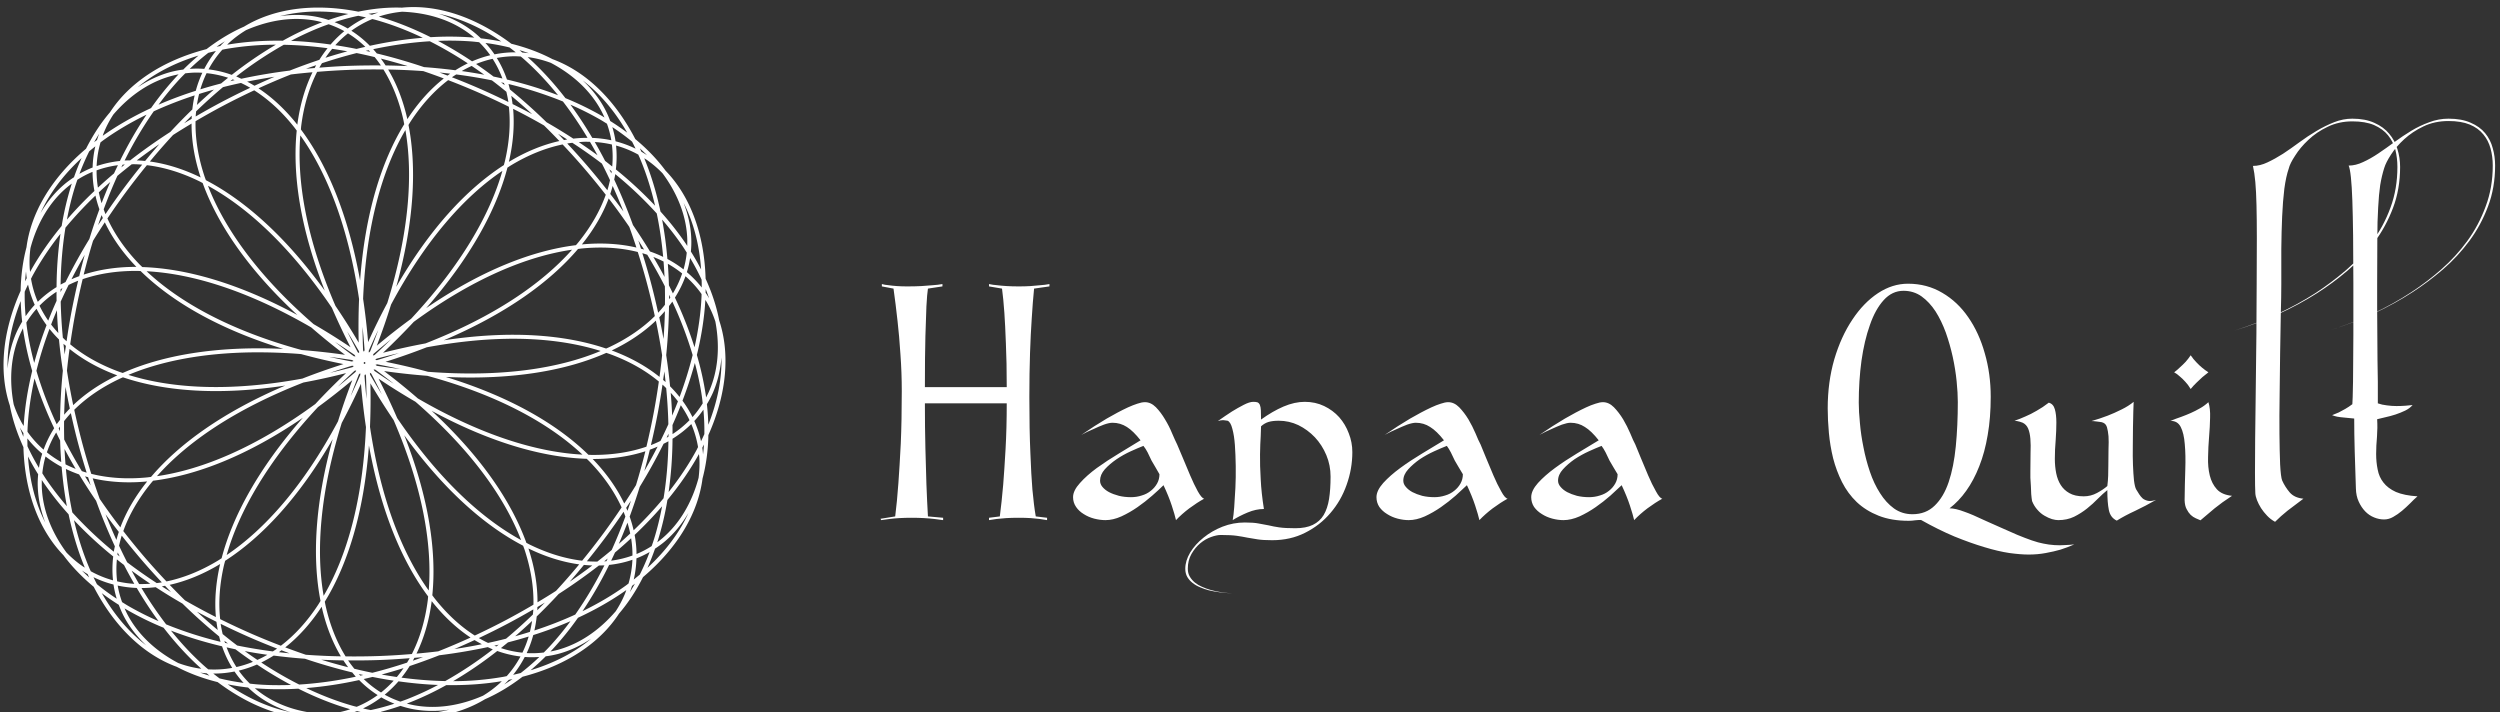 <svg data-v-423bf9ae="" xmlns="http://www.w3.org/2000/svg" viewBox="0 0 316 90" class="iconLeft"><rect x="0" y="0" width="316" height="90" fill="#333333" stroke="none"/><!----><!----><!----><g data-v-423bf9ae="" id="0deae4f3-66fe-40a9-a03a-9e7728a98f43" fill="white" transform="matrix(2.133,0,0,2.133,111.297,35.882)"><path d="M1.26 6.36L1.26 6.36L1.26 6.36Q1.26 5.25 1.18 4.16L1.18 4.16L1.18 4.16Q1.11 3.08 1.01 2.21L1.01 2.21L1.01 2.21Q0.90 1.20 0.77 0.28L0.77 0.28L0.08 0.15L0.08 0.01L0.08 0.01Q0.25 0.06 0.49 0.08L0.49 0.08L0.49 0.08Q0.69 0.11 0.97 0.13L0.97 0.13L0.97 0.13Q1.25 0.15 1.58 0.15L1.58 0.15L1.58 0.15Q2.04 0.15 2.42 0.13L2.42 0.13L2.42 0.13Q2.80 0.11 3.08 0.08L3.08 0.08L3.08 0.08Q3.40 0.06 3.67 0.01L3.67 0.01L3.67 0.15L2.81 0.28L2.81 0.28Q2.76 0.59 2.72 1.33L2.72 1.33L2.72 1.33Q2.69 1.96 2.66 3.10L2.66 3.10L2.66 3.10Q2.63 4.24 2.63 6.12L2.63 6.12L7.48 6.12L7.48 6.12Q7.48 4.63 7.43 3.54L7.43 3.54L7.43 3.54Q7.39 2.45 7.34 1.72L7.34 1.72L7.34 1.72Q7.28 0.87 7.20 0.28L7.20 0.28L6.43 0.15L6.43 0.01L6.43 0.01Q6.65 0.06 6.92 0.08L6.92 0.08L6.92 0.08Q7.15 0.11 7.48 0.13L7.48 0.13L7.48 0.13Q7.80 0.15 8.20 0.15L8.20 0.15L8.20 0.15Q8.57 0.15 8.89 0.13L8.89 0.13L8.89 0.13Q9.21 0.11 9.46 0.08L9.46 0.08L9.46 0.08Q9.76 0.06 10.01 0.01L10.01 0.01L10.01 0.15L9.10 0.28L9.10 0.28Q9.02 1.08 8.96 2.07L8.96 2.07L8.96 2.07Q8.90 2.93 8.86 4.10L8.86 4.10L8.86 4.10Q8.82 5.28 8.82 6.71L8.82 6.71L8.82 6.71Q8.82 8.67 8.88 10.00L8.88 10.00L8.88 10.00Q8.93 11.34 9.00 12.18L9.00 12.18L9.00 12.18Q9.09 13.16 9.20 13.78L9.20 13.78L9.87 13.86L9.87 14L9.87 14Q9.67 13.97 9.42 13.93L9.42 13.93L9.42 13.93Q9.20 13.90 8.90 13.88L8.90 13.88L8.90 13.88Q8.60 13.86 8.20 13.86L8.20 13.86L8.20 13.86Q7.77 13.86 7.45 13.88L7.45 13.88L7.45 13.88Q7.13 13.90 6.89 13.93L6.89 13.93L6.89 13.93Q6.62 13.97 6.43 14L6.43 14L6.43 13.86L7.07 13.78L7.07 13.78Q7.18 12.94 7.27 11.90L7.27 11.90L7.27 11.90Q7.34 11.02 7.41 9.79L7.41 9.79L7.41 9.79Q7.48 8.57 7.48 7.08L7.48 7.08L2.63 7.08L2.63 7.08Q2.63 8.53 2.66 9.75L2.66 9.75L2.66 9.75Q2.69 10.98 2.72 11.87L2.72 11.87L2.72 11.87Q2.76 12.92 2.81 13.78L2.81 13.78L3.71 13.86L3.71 14L3.71 14Q3.47 13.97 3.18 13.93L3.18 13.93L3.18 13.93Q2.93 13.90 2.58 13.88L2.58 13.88L2.58 13.88Q2.24 13.86 1.85 13.86L1.85 13.86L1.85 13.86Q1.44 13.86 1.11 13.88L1.11 13.88L1.11 13.88Q0.78 13.90 0.55 13.93L0.55 13.93L0.55 13.93Q0.27 13.97 0.04 14L0.04 14L0 13.92L0.87 13.78L0.87 13.78Q0.98 12.92 1.06 11.80L1.06 11.80L1.06 11.80Q1.13 10.84 1.20 9.47L1.20 9.47L1.20 9.47Q1.26 8.11 1.26 6.36ZM17.58 9.52L17.58 9.52L17.58 9.52Q17.70 9.79 17.91 10.30L17.91 10.30L17.91 10.30Q18.12 10.82 18.35 11.35L18.35 11.35L18.35 11.35Q18.58 11.89 18.80 12.29L18.80 12.29L18.80 12.29Q19.03 12.70 19.18 12.73L19.18 12.73L19.18 12.73Q18.76 12.96 18.30 13.30L18.30 13.30L18.30 13.30Q17.85 13.64 17.51 14L17.51 14L17.51 14Q17.44 13.69 17.26 13.14L17.26 13.14L17.26 13.14Q17.08 12.59 16.77 11.93L16.77 11.93L16.77 11.93Q16.51 12.19 16.10 12.55L16.10 12.55L16.10 12.55Q15.69 12.91 15.23 13.23L15.23 13.23L15.23 13.23Q14.77 13.55 14.27 13.78L14.27 13.78L14.27 13.78Q13.78 14 13.33 14L13.33 14L13.33 14Q13.01 14 12.66 13.91L12.66 13.91L12.66 13.91Q12.32 13.82 12.04 13.64L12.04 13.64L12.04 13.64Q11.76 13.47 11.59 13.22L11.59 13.22L11.59 13.22Q11.41 12.96 11.41 12.64L11.41 12.64L11.41 12.64Q11.41 12.25 11.82 11.80L11.82 11.80L11.82 11.80Q12.22 11.35 12.82 10.91L12.82 10.91L12.82 10.91Q13.43 10.47 14.13 10.05L14.13 10.05L14.13 10.05Q14.83 9.63 15.41 9.27L15.41 9.27L15.41 9.27Q14.98 8.72 14.60 8.48L14.60 8.48L14.60 8.48Q14.21 8.23 13.75 8.23L13.75 8.23L13.75 8.23Q13.55 8.23 13.24 8.34L13.24 8.34L13.24 8.34Q12.92 8.46 12.63 8.60L12.63 8.60L12.63 8.60Q12.26 8.75 11.90 8.95L11.90 8.95L11.90 8.95Q12.68 8.41 13.41 7.98L13.41 7.98L13.41 7.98Q13.72 7.80 14.04 7.63L14.04 7.63L14.04 7.63Q14.36 7.46 14.66 7.32L14.66 7.32L14.66 7.32Q14.97 7.18 15.22 7.10L15.22 7.10L15.22 7.10Q15.48 7.01 15.67 7.01L15.67 7.01L15.67 7.01Q16.02 7.01 16.32 7.31L16.32 7.31L16.32 7.31Q16.62 7.62 16.86 8.03L16.86 8.03L16.86 8.03Q17.11 8.44 17.28 8.86L17.28 8.86L17.28 8.86Q17.46 9.28 17.58 9.52ZM14.84 12.64L14.84 12.64L14.84 12.64Q15.18 12.64 15.48 12.54L15.48 12.54L15.48 12.54Q15.79 12.45 16.02 12.26L16.02 12.26L16.02 12.26Q16.25 12.08 16.39 11.83L16.39 11.83L16.39 11.83Q16.53 11.58 16.53 11.28L16.53 11.28L16.53 11.28Q16.42 11.10 16.30 10.88L16.30 10.88L16.30 10.88Q16.17 10.67 16.06 10.47L16.06 10.47L16.06 10.47Q15.95 10.22 15.83 9.99L15.83 9.99L15.83 9.99Q15.71 9.76 15.58 9.60L15.58 9.60L15.58 9.60Q15.27 9.72 14.83 9.92L14.83 9.92L14.83 9.92Q14.39 10.12 13.99 10.39L13.99 10.39L13.99 10.39Q13.58 10.67 13.29 10.99L13.29 10.99L13.29 10.99Q13.01 11.31 13.01 11.66L13.01 11.66L13.01 11.66Q13.01 11.86 13.15 12.03L13.15 12.03L13.15 12.03Q13.30 12.21 13.54 12.34L13.54 12.34L13.54 12.34Q13.79 12.47 14.13 12.56L14.13 12.56L14.13 12.56Q14.46 12.64 14.84 12.64ZM25.14 6.99L25.14 6.99L25.14 6.99Q25.77 6.99 26.29 7.24L26.29 7.24L26.29 7.24Q26.81 7.49 27.18 7.90L27.18 7.90L27.18 7.90Q27.55 8.32 27.75 8.86L27.75 8.86L27.75 8.86Q27.96 9.39 27.96 9.97L27.96 9.97L27.96 9.97Q27.96 10.96 27.62 11.91L27.62 11.91L27.62 11.91Q27.29 12.85 26.66 13.58L26.66 13.58L26.66 13.58Q26.04 14.31 25.16 14.75L25.16 14.75L25.16 14.75Q24.29 15.19 23.21 15.19L23.21 15.19L23.21 15.19Q22.67 15.19 22.35 15.14L22.35 15.14L22.35 15.14Q22.04 15.09 21.75 15.04L21.75 15.04L21.75 15.04Q21.46 14.98 21.12 14.93L21.12 14.93L21.12 14.93Q20.78 14.88 20.17 14.88L20.17 14.88L20.17 14.88Q19.92 14.88 19.59 15.00L19.59 15.00L19.59 15.00Q19.25 15.12 18.95 15.37L18.95 15.37L18.95 15.37Q18.65 15.62 18.43 16.00L18.43 16.00L18.43 16.00Q18.21 16.38 18.21 16.88L18.21 16.88L18.21 16.88Q18.21 17.15 18.33 17.35L18.33 17.35L18.33 17.35Q18.44 17.54 18.63 17.70L18.63 17.70L18.63 17.70Q18.82 17.85 19.05 17.95L19.05 17.95L19.05 17.95Q19.29 18.06 19.54 18.13L19.54 18.13L19.54 18.13Q20.12 18.30 20.87 18.34L20.87 18.34L20.87 18.34Q20.08 18.31 19.46 18.16L19.46 18.16L19.46 18.16Q19.19 18.09 18.94 17.98L18.94 17.98L18.94 17.98Q18.69 17.88 18.49 17.72L18.49 17.72L18.49 17.72Q18.30 17.57 18.18 17.37L18.18 17.37L18.18 17.37Q18.06 17.16 18.06 16.88L18.06 16.88L18.06 16.88Q18.06 16.41 18.35 15.92L18.35 15.92L18.35 15.92Q18.65 15.43 19.14 15.04L19.14 15.04L19.14 15.04Q19.63 14.64 20.26 14.39L20.26 14.39L20.26 14.39Q20.90 14.14 21.59 14.14L21.59 14.14L21.59 14.14Q22.11 14.14 22.41 14.20L22.41 14.20L22.41 14.20Q22.72 14.25 23.00 14.31L23.00 14.31L23.00 14.31Q23.28 14.38 23.63 14.43L23.63 14.43L23.63 14.43Q23.98 14.48 24.58 14.48L24.58 14.48L24.58 14.48Q25.21 14.48 25.62 14.28L25.62 14.28L25.62 14.28Q26.03 14.08 26.26 13.70L26.26 13.70L26.26 13.70Q26.49 13.31 26.58 12.75L26.58 12.75L26.58 12.75Q26.67 12.18 26.67 11.42L26.67 11.42L26.67 11.42Q26.67 10.75 26.42 10.15L26.42 10.15L26.42 10.15Q26.17 9.55 25.74 9.09L25.74 9.09L25.74 9.09Q25.31 8.64 24.76 8.37L24.76 8.37L24.76 8.37Q24.21 8.11 23.60 8.11L23.60 8.11L23.60 8.11Q23.24 8.11 23.00 8.18L23.00 8.18L23.00 8.18Q22.76 8.25 22.55 8.44L22.55 8.44L22.55 8.44Q22.55 8.60 22.53 9.03L22.53 9.03L22.53 9.03Q22.50 9.46 22.49 10.11L22.49 10.11L22.49 10.11Q22.48 10.75 22.53 11.58L22.53 11.58L22.53 11.58Q22.57 12.40 22.72 13.34L22.72 13.34L22.72 13.34Q22.25 13.34 21.75 13.55L21.75 13.55L21.75 13.55Q21.25 13.76 20.87 14L20.87 14L20.87 14Q20.92 13.75 20.96 13.23L20.96 13.23L20.96 13.23Q21 12.71 21.03 12.09L21.03 12.09L21.03 12.09Q21.06 11.47 21.05 10.79L21.05 10.79L21.05 10.79Q21.04 10.12 21 9.55L21 9.55L21 9.55Q20.96 8.99 20.85 8.59L20.85 8.59L20.85 8.59Q20.75 8.19 20.57 8.11L20.57 8.11L20.57 8.11Q20.33 8.06 20.15 8.09L20.15 8.09L20.15 8.09Q20.06 8.11 19.99 8.13L19.99 8.13L19.99 8.13Q20.44 7.81 20.83 7.56L20.83 7.56L20.83 7.56Q21.17 7.35 21.52 7.17L21.52 7.17L21.52 7.17Q21.87 6.99 22.09 6.99L22.09 6.99L22.09 6.99Q22.25 6.99 22.34 7.02L22.34 7.02L22.34 7.02Q22.43 7.06 22.48 7.17L22.48 7.17L22.48 7.17Q22.53 7.29 22.54 7.50L22.54 7.50L22.54 7.50Q22.55 7.70 22.55 8.04L22.55 8.04L22.55 8.04Q23.23 7.55 23.88 7.27L23.88 7.27L23.88 7.27Q24.54 6.99 25.14 6.99ZM35.56 9.52L35.56 9.52L35.56 9.52Q35.67 9.79 35.88 10.30L35.88 10.30L35.88 10.30Q36.09 10.82 36.32 11.35L36.32 11.35L36.32 11.35Q36.55 11.89 36.78 12.29L36.78 12.29L36.78 12.29Q37.00 12.70 37.16 12.73L37.16 12.73L37.16 12.73Q36.74 12.96 36.28 13.30L36.28 13.30L36.28 13.30Q35.83 13.64 35.49 14L35.49 14L35.49 14Q35.42 13.69 35.24 13.14L35.24 13.14L35.24 13.14Q35.06 12.59 34.75 11.93L34.75 11.93L34.75 11.93Q34.48 12.19 34.08 12.55L34.08 12.55L34.08 12.55Q33.67 12.91 33.21 13.23L33.21 13.23L33.21 13.23Q32.75 13.55 32.25 13.78L32.25 13.78L32.25 13.78Q31.75 14 31.30 14L31.30 14L31.30 14Q30.98 14 30.64 13.91L30.64 13.91L30.64 13.91Q30.30 13.82 30.02 13.64L30.02 13.64L30.02 13.64Q29.74 13.47 29.56 13.22L29.56 13.22L29.56 13.22Q29.39 12.96 29.39 12.64L29.39 12.64L29.39 12.64Q29.39 12.25 29.79 11.80L29.79 11.80L29.79 11.80Q30.20 11.35 30.80 10.91L30.80 10.91L30.80 10.91Q31.40 10.47 32.10 10.05L32.10 10.05L32.10 10.05Q32.80 9.63 33.39 9.27L33.39 9.27L33.39 9.27Q32.96 8.72 32.57 8.48L32.57 8.48L32.57 8.48Q32.19 8.23 31.72 8.23L31.72 8.23L31.72 8.23Q31.53 8.23 31.21 8.34L31.21 8.34L31.21 8.34Q30.90 8.46 30.60 8.60L30.60 8.60L30.60 8.60Q30.24 8.75 29.88 8.95L29.88 8.95L29.88 8.95Q30.66 8.41 31.39 7.98L31.39 7.98L31.39 7.98Q31.70 7.80 32.02 7.63L32.02 7.63L32.02 7.63Q32.34 7.46 32.64 7.32L32.64 7.32L32.64 7.32Q32.94 7.18 33.20 7.10L33.20 7.10L33.20 7.10Q33.46 7.01 33.64 7.01L33.64 7.01L33.64 7.01Q33.99 7.01 34.29 7.31L34.29 7.31L34.29 7.31Q34.59 7.62 34.84 8.03L34.84 8.03L34.84 8.03Q35.08 8.44 35.26 8.86L35.26 8.86L35.26 8.86Q35.43 9.28 35.56 9.52ZM32.82 12.64L32.82 12.64L32.82 12.64Q33.15 12.64 33.46 12.54L33.46 12.54L33.46 12.54Q33.77 12.45 34.00 12.26L34.00 12.26L34.00 12.26Q34.23 12.08 34.37 11.83L34.37 11.83L34.37 11.83Q34.51 11.58 34.51 11.28L34.51 11.28L34.51 11.28Q34.40 11.10 34.27 10.88L34.27 10.88L34.27 10.88Q34.15 10.67 34.03 10.47L34.03 10.47L34.03 10.47Q33.92 10.22 33.80 9.99L33.80 9.99L33.80 9.99Q33.68 9.76 33.56 9.60L33.56 9.60L33.56 9.60Q33.25 9.72 32.81 9.92L32.81 9.92L32.81 9.92Q32.37 10.12 31.96 10.39L31.96 10.39L31.96 10.39Q31.56 10.67 31.27 10.99L31.27 10.99L31.27 10.99Q30.98 11.31 30.98 11.66L30.98 11.66L30.98 11.66Q30.98 11.86 31.13 12.03L31.13 12.03L31.13 12.03Q31.28 12.21 31.52 12.34L31.52 12.34L31.52 12.34Q31.77 12.47 32.10 12.56L32.10 12.56L32.10 12.56Q32.44 12.64 32.82 12.64ZM44.73 9.52L44.73 9.52L44.73 9.52Q44.84 9.79 45.05 10.30L45.05 10.30L45.05 10.30Q45.26 10.82 45.49 11.35L45.49 11.35L45.49 11.35Q45.72 11.89 45.95 12.29L45.95 12.29L45.95 12.29Q46.17 12.70 46.33 12.73L46.33 12.73L46.33 12.73Q45.91 12.96 45.45 13.30L45.45 13.30L45.45 13.30Q45.00 13.64 44.66 14L44.66 14L44.66 14Q44.59 13.69 44.41 13.14L44.41 13.14L44.41 13.14Q44.23 12.59 43.92 11.93L43.92 11.93L43.92 11.93Q43.65 12.19 43.25 12.55L43.25 12.55L43.25 12.55Q42.84 12.91 42.38 13.23L42.38 13.23L42.38 13.23Q41.92 13.55 41.42 13.78L41.42 13.78L41.42 13.78Q40.92 14 40.47 14L40.47 14L40.47 14Q40.15 14 39.81 13.91L39.81 13.91L39.81 13.91Q39.47 13.82 39.19 13.64L39.19 13.64L39.19 13.64Q38.91 13.47 38.73 13.22L38.73 13.22L38.73 13.22Q38.56 12.96 38.56 12.64L38.56 12.64L38.56 12.64Q38.56 12.25 38.96 11.80L38.96 11.80L38.96 11.80Q39.37 11.35 39.97 10.91L39.97 10.91L39.97 10.91Q40.57 10.47 41.27 10.05L41.27 10.05L41.27 10.05Q41.97 9.63 42.56 9.27L42.56 9.27L42.56 9.27Q42.13 8.72 41.74 8.48L41.74 8.48L41.74 8.48Q41.36 8.23 40.89 8.23L40.89 8.23L40.89 8.23Q40.70 8.23 40.38 8.34L40.38 8.34L40.38 8.34Q40.07 8.46 39.77 8.60L39.77 8.60L39.77 8.60Q39.41 8.75 39.05 8.95L39.05 8.95L39.05 8.95Q39.83 8.41 40.56 7.98L40.56 7.98L40.56 7.98Q40.87 7.80 41.19 7.63L41.19 7.63L41.19 7.63Q41.51 7.46 41.81 7.32L41.81 7.32L41.81 7.32Q42.11 7.18 42.37 7.10L42.37 7.10L42.37 7.10Q42.63 7.01 42.81 7.01L42.81 7.01L42.81 7.01Q43.16 7.01 43.46 7.31L43.46 7.31L43.46 7.31Q43.76 7.62 44.01 8.03L44.01 8.03L44.01 8.03Q44.25 8.44 44.43 8.86L44.43 8.86L44.43 8.86Q44.60 9.28 44.73 9.52ZM41.99 12.64L41.99 12.64L41.99 12.64Q42.32 12.64 42.63 12.54L42.63 12.54L42.63 12.54Q42.94 12.45 43.17 12.26L43.17 12.26L43.17 12.26Q43.40 12.08 43.54 11.83L43.54 11.83L43.54 11.83Q43.68 11.58 43.68 11.28L43.68 11.28L43.68 11.28Q43.57 11.10 43.44 10.88L43.44 10.88L43.44 10.88Q43.32 10.67 43.20 10.47L43.20 10.47L43.20 10.47Q43.09 10.22 42.97 9.99L42.97 9.99L42.97 9.99Q42.85 9.76 42.73 9.60L42.73 9.60L42.73 9.60Q42.42 9.72 41.98 9.92L41.98 9.92L41.98 9.92Q41.54 10.12 41.13 10.39L41.13 10.39L41.13 10.39Q40.73 10.67 40.44 10.99L40.44 10.99L40.44 10.99Q40.15 11.31 40.15 11.66L40.15 11.66L40.15 11.66Q40.15 11.86 40.30 12.03L40.30 12.03L40.30 12.03Q40.45 12.21 40.69 12.34L40.69 12.34L40.69 12.34Q40.94 12.47 41.27 12.56L41.27 12.56L41.27 12.56Q41.61 12.64 41.99 12.64ZM70.74 15.44L70.74 15.44L70.74 15.44Q70.36 15.61 69.92 15.75L69.92 15.75L69.92 15.75Q69.54 15.86 69.05 15.95L69.05 15.95L69.05 15.95Q68.57 16.04 68.04 16.04L68.04 16.04L68.04 16.04Q67.56 16.04 66.90 15.95L66.90 15.95L66.90 15.95Q66.23 15.85 65.41 15.60L65.41 15.60L65.41 15.60Q64.60 15.36 63.64 14.97L63.64 14.97L63.64 14.97Q62.69 14.57 61.66 13.99L61.66 13.99L61.66 13.99Q61.49 13.99 61.31 14.01L61.31 14.01L61.31 14.01Q61.12 14.04 60.93 14.04L60.93 14.04L60.93 14.04Q59.91 14.04 59.15 13.74L59.15 13.74L59.15 13.74Q58.39 13.44 57.85 12.93L57.85 12.93L57.85 12.93Q57.32 12.42 56.98 11.75L56.98 11.75L56.98 11.75Q56.64 11.07 56.45 10.33L56.45 10.33L56.45 10.33Q56.27 9.59 56.20 8.83L56.20 8.83L56.20 8.83Q56.13 8.06 56.13 7.38L56.13 7.38L56.13 7.38Q56.13 5.82 56.52 4.47L56.52 4.47L56.52 4.47Q56.92 3.12 57.59 2.12L57.59 2.12L57.59 2.12Q58.25 1.12 59.11 0.55L59.11 0.55L59.11 0.55Q59.96-0.01 60.89-0.01L60.89-0.01L60.89-0.01Q62.01-0.01 62.92 0.53L62.92 0.53L62.92 0.53Q63.83 1.06 64.46 1.98L64.46 1.98L64.46 1.98Q65.10 2.90 65.44 4.12L65.44 4.12L65.44 4.12Q65.79 5.33 65.79 6.69L65.79 6.69L65.79 6.69Q65.79 7.94 65.61 8.96L65.61 8.96L65.61 8.96Q65.44 9.98 65.11 10.81L65.11 10.81L65.11 10.81Q64.79 11.63 64.34 12.26L64.34 12.26L64.34 12.26Q63.90 12.88 63.35 13.30L63.35 13.30L63.35 13.30Q63.70 13.30 64.25 13.51L64.25 13.51L64.25 13.51Q64.43 13.57 64.76 13.71L64.76 13.71L64.76 13.71Q65.10 13.86 65.53 14.06L65.53 14.06L65.53 14.06Q65.95 14.25 66.43 14.46L66.43 14.46L66.43 14.46Q66.91 14.67 67.36 14.87L67.36 14.87L67.36 14.87Q67.82 15.06 68.22 15.20L68.22 15.20L68.22 15.20Q68.63 15.34 68.91 15.39L68.91 15.39L68.91 15.39Q69.24 15.46 69.57 15.48L69.57 15.48L69.57 15.48Q69.89 15.50 70.15 15.48L70.15 15.48L70.15 15.48Q70.46 15.47 70.74 15.44ZM57.97 7.04L57.97 7.04L57.97 7.04Q57.97 7.56 58.04 8.26L58.04 8.26L58.04 8.26Q58.10 8.96 58.25 9.69L58.25 9.69L58.25 9.69Q58.39 10.42 58.63 11.13L58.63 11.13L58.63 11.13Q58.87 11.84 59.23 12.40L59.23 12.40L59.23 12.40Q59.58 12.96 60.06 13.31L60.06 13.31L60.06 13.31Q60.54 13.65 61.15 13.65L61.15 13.65L61.15 13.65Q61.95 13.65 62.47 13.14L62.47 13.14L62.47 13.14Q63 12.63 63.30 11.74L63.30 11.74L63.30 11.74Q63.60 10.85 63.72 9.63L63.72 9.63L63.72 9.63Q63.84 8.41 63.84 7L63.84 7L63.84 7Q63.84 6.47 63.77 5.77L63.77 5.77L63.77 5.77Q63.70 5.07 63.54 4.33L63.54 4.33L63.54 4.33Q63.38 3.60 63.13 2.89L63.13 2.89L63.13 2.89Q62.87 2.18 62.52 1.63L62.52 1.63L62.52 1.63Q62.16 1.08 61.69 0.74L61.69 0.74L61.69 0.74Q61.22 0.41 60.62 0.41L60.62 0.41L60.62 0.41Q59.95 0.41 59.45 0.96L59.45 0.96L59.45 0.96Q58.95 1.51 58.63 2.44L58.63 2.44L58.63 2.44Q58.30 3.36 58.13 4.56L58.13 4.56L58.13 4.56Q57.97 5.75 57.97 7.04ZM74.41 12.18L74.41 12.18L74.41 12.18Q74.49 12.32 74.59 12.47L74.59 12.47L74.59 12.47Q74.68 12.61 74.80 12.72L74.80 12.72L74.80 12.72Q74.93 12.82 75.12 12.86L75.12 12.86L75.12 12.86Q75.31 12.89 75.59 12.80L75.59 12.80L75.59 12.80Q74.96 13.16 74.35 13.45L74.35 13.45L74.35 13.45Q73.74 13.73 73.26 14.03L73.26 14.03L73.26 14.03Q72.88 13.85 72.79 13.40L72.79 13.40L72.79 13.40Q72.70 12.96 72.70 12.22L72.70 12.22L72.70 12.22Q72.44 12.43 72.14 12.73L72.14 12.73L72.14 12.73Q71.85 13.03 71.50 13.31L71.50 13.31L71.50 13.31Q71.15 13.59 70.73 13.80L70.73 13.80L70.73 13.80Q70.31 14 69.79 14L69.79 14L69.79 14Q69.64 14 69.42 13.94L69.42 13.94L69.42 13.94Q69.20 13.87 68.98 13.74L68.98 13.74L68.98 13.74Q68.75 13.61 68.56 13.39L68.56 13.39L68.56 13.39Q68.36 13.17 68.24 12.87L68.24 12.87L68.24 12.87Q68.21 12.70 68.19 12.46L68.19 12.46L68.19 12.46Q68.18 12.22 68.17 11.98L68.17 11.98L68.17 11.98Q68.15 11.73 68.14 11.49L68.14 11.49L68.14 11.49Q68.14 11.26 68.14 11.09L68.14 11.09L68.14 11.09Q68.14 10.50 68.15 10.02L68.15 10.02L68.15 10.02Q68.17 9.55 68.14 9.18L68.14 9.18L68.14 9.18Q68.11 8.82 68.01 8.58L68.01 8.58L68.01 8.58Q67.91 8.34 67.69 8.23L67.69 8.23L67.69 8.23Q67.52 8.16 67.35 8.13L67.35 8.13L67.35 8.13Q67.27 8.12 67.20 8.11L67.20 8.11L67.20 8.11Q67.51 8.01 67.86 7.85L67.86 7.85L67.86 7.85Q68.15 7.73 68.51 7.52L68.51 7.52L68.51 7.52Q68.87 7.32 69.23 7.04L69.23 7.04L69.23 7.04Q69.50 7.11 69.59 7.43L69.59 7.43L69.59 7.43Q69.68 7.74 69.68 8.21L69.68 8.21L69.68 8.21Q69.68 8.68 69.64 9.25L69.64 9.25L69.64 9.25Q69.59 9.81 69.59 10.37L69.59 10.37L69.59 10.37Q69.59 10.82 69.67 11.22L69.67 11.22L69.67 11.22Q69.75 11.62 69.94 11.92L69.94 11.92L69.94 11.92Q70.13 12.22 70.45 12.40L70.45 12.40L70.45 12.40Q70.78 12.59 71.30 12.59L71.30 12.59L71.30 12.59Q71.72 12.59 72.09 12.39L72.09 12.39L72.09 12.39Q72.46 12.19 72.70 11.98L72.70 11.98L72.70 11.98Q72.74 11.66 72.75 11.37L72.75 11.37L72.75 11.37Q72.76 11.07 72.76 10.75L72.76 10.75L72.76 10.75Q72.76 10.22 72.77 9.79L72.77 9.79L72.77 9.79Q72.79 9.35 72.77 9.03L72.77 9.03L72.77 9.03Q72.74 8.71 72.68 8.50L72.68 8.50L72.68 8.50Q72.62 8.30 72.46 8.23L72.46 8.23L72.46 8.23Q72.38 8.19 72.26 8.18L72.26 8.18L72.26 8.18Q72.14 8.16 72.03 8.15L72.03 8.15L72.03 8.15Q71.89 8.13 71.76 8.13L71.76 8.13L71.76 8.13Q72.25 7.99 72.72 7.81L72.72 7.81L72.72 7.81Q73.11 7.66 73.53 7.45L73.53 7.45L73.53 7.45Q73.96 7.24 74.26 6.99L74.26 6.99L74.26 6.99Q74.26 7.15 74.24 7.56L74.24 7.56L74.24 7.56Q74.23 7.97 74.22 8.50L74.22 8.50L74.22 8.50Q74.21 9.03 74.21 9.63L74.21 9.63L74.21 9.63Q74.20 10.22 74.22 10.74L74.22 10.74L74.22 10.74Q74.24 11.26 74.28 11.65L74.28 11.65L74.28 11.65Q74.33 12.04 74.41 12.18ZM78.69 5.24L78.69 5.24L78.69 5.24Q78.51 5.38 78.33 5.53L78.33 5.53L78.33 5.53Q78.18 5.67 77.99 5.85L77.99 5.85L77.99 5.85Q77.80 6.03 77.64 6.23L77.64 6.23L77.64 6.23Q77.49 5.98 77.32 5.80L77.32 5.80L77.32 5.80Q77.15 5.61 77 5.49L77 5.49L77 5.49Q76.83 5.33 76.66 5.24L76.66 5.24L76.66 5.24Q76.85 5.10 77.01 4.94L77.01 4.94L77.01 4.94Q77.17 4.80 77.34 4.62L77.34 4.62L77.34 4.62Q77.50 4.44 77.64 4.23L77.64 4.23L77.64 4.23Q77.80 4.47 77.98 4.65L77.98 4.65L77.98 4.65Q78.16 4.84 78.32 4.97L78.32 4.97L78.32 4.97Q78.50 5.12 78.69 5.24ZM76.44 8.12L76.44 8.12L76.44 8.12Q76.78 7.98 77.08 7.88L77.08 7.88L77.08 7.88Q77.38 7.77 77.65 7.65L77.65 7.65L77.65 7.65Q77.92 7.53 78.18 7.38L78.18 7.38L78.18 7.38Q78.44 7.24 78.69 7.01L78.69 7.01L78.69 7.01Q78.81 7.39 78.79 7.93L78.79 7.93L78.79 7.93Q78.78 8.47 78.73 9.06L78.73 9.06L78.73 9.06Q78.68 9.66 78.67 10.26L78.67 10.26L78.67 10.26Q78.65 10.86 78.77 11.35L78.77 11.35L78.77 11.35Q78.89 11.84 79.19 12.17L79.19 12.17L79.19 12.17Q79.49 12.50 80.09 12.56L80.09 12.56L80.09 12.56Q79.49 12.95 79.06 13.30L79.06 13.30L79.06 13.30Q78.64 13.65 78.22 14.01L78.22 14.01L78.22 14.01Q78.09 13.96 77.94 13.89L77.94 13.89L77.94 13.89Q77.78 13.82 77.64 13.69L77.64 13.69L77.64 13.69Q77.50 13.55 77.40 13.35L77.40 13.35L77.40 13.35Q77.29 13.15 77.28 12.82L77.28 12.82L77.28 12.82Q77.29 11.87 77.32 11.01L77.32 11.01L77.32 11.01Q77.35 10.15 77.29 9.50L77.29 9.50L77.29 9.50Q77.24 8.85 77.05 8.48L77.05 8.48L77.05 8.48Q76.86 8.11 76.44 8.12ZM83.45-6.83L83.45-6.83L83.45-6.83Q83.29-6.37 83.19-5.64L83.19-5.64L83.19-5.64Q83.10-4.90 83.06-4.00L83.06-4.00L83.06-4.00Q83.02-3.09 83.01-2.07L83.01-2.07L83.01-2.07Q83.01-1.04 83.01 0.01L83.01 0.01L83.01 0.01Q83.01 0.71 82.98 1.80L82.98 1.80L82.98 1.80Q82.96 2.88 82.94 4.11L82.94 4.11L82.94 4.11Q82.92 5.33 82.91 6.59L82.91 6.59L82.91 6.59Q82.89 7.84 82.90 8.90L82.90 8.90L82.90 8.90Q82.91 9.95 82.94 10.70L82.94 10.70L82.94 10.70Q82.98 11.45 83.06 11.65L83.06 11.65L83.06 11.65Q83.23 12.03 83.51 12.36L83.51 12.36L83.51 12.36Q83.79 12.68 84.32 12.73L84.32 12.73L84.32 12.73Q83.79 13.12 83.38 13.44L83.38 13.44L83.38 13.44Q82.98 13.76 82.64 14.10L82.64 14.10L82.64 14.10Q82.38 13.96 82.17 13.74L82.17 13.74L82.17 13.74Q81.96 13.52 81.81 13.29L81.81 13.29L81.81 13.29Q81.66 13.05 81.57 12.82L81.57 12.82L81.57 12.82Q81.48 12.59 81.47 12.40L81.47 12.40L81.47 12.40Q81.45 12.05 81.45 11.19L81.45 11.19L81.45 11.19Q81.45 10.33 81.46 9.19L81.46 9.19L81.46 9.19Q81.47 8.05 81.49 6.73L81.49 6.73L81.49 6.73Q81.51 5.42 81.52 4.16L81.52 4.16L81.52 4.16Q81.54 2.90 81.54 1.81L81.54 1.81L81.54 1.81Q81.55 0.71 81.55 0.01L81.55 0.01L81.55 0.01Q81.55-1.55 81.56-2.70L81.56-2.70L81.56-2.70Q81.56-3.84 81.54-4.66L81.54-4.66L81.54-4.66Q81.52-5.49 81.47-6.04L81.47-6.04L81.47-6.04Q81.42-6.59 81.33-6.99L81.33-6.99L81.33-6.99Q81.75-6.99 82.19-7.20L82.19-7.20L82.19-7.20Q82.64-7.41 83.11-7.71L83.11-7.71L83.11-7.71Q83.58-8.02 84.08-8.39L84.08-8.39L84.08-8.39Q84.57-8.75 85.09-9.06L85.09-9.06L85.09-9.06Q85.61-9.37 86.14-9.58L86.14-9.58L86.14-9.58Q86.67-9.79 87.22-9.79L87.22-9.79L87.22-9.79Q87.99-9.79 88.53-9.54L88.53-9.54L88.53-9.54Q89.07-9.30 89.40-8.90L89.40-8.90L89.40-8.90Q89.74-8.50 89.89-7.99L89.89-7.99L89.89-7.99Q90.05-7.48 90.05-6.93L90.05-6.93L90.05-6.93Q90.05-5.61 89.63-4.50L89.63-4.50L89.63-4.50Q89.21-3.39 88.52-2.46L88.52-2.46L88.52-2.46Q87.82-1.54 86.94-0.79L86.94-0.79L86.94-0.79Q86.06-0.04 85.13 0.55L85.13 0.55L85.13 0.55Q82.98 1.92 80.23 2.77L80.23 2.77L80.23 2.77Q82.94 1.90 85.06 0.53L85.06 0.53L85.06 0.53Q85.96-0.06 86.83-0.80L86.83-0.80L86.83-0.80Q87.70-1.55 88.38-2.48L88.38-2.48L88.38-2.48Q89.07-3.40 89.48-4.52L89.48-4.52L89.48-4.52Q89.89-5.63 89.89-6.93L89.89-6.93L89.89-6.93Q89.89-7.45 89.77-7.94L89.77-7.94L89.77-7.94Q89.64-8.43 89.33-8.81L89.33-8.81L89.33-8.81Q89.03-9.18 88.51-9.41L88.51-9.41L88.51-9.41Q87.99-9.63 87.22-9.63L87.22-9.63L87.22-9.63Q86.42-9.63 85.76-9.31L85.76-9.31L85.76-9.31Q85.09-8.99 84.61-8.53L84.61-8.53L84.61-8.53Q84.13-8.08 83.83-7.60L83.83-7.60L83.83-7.60Q83.52-7.13 83.45-6.83ZM87.28-0.03L87.28-0.03L87.28-0.03Q87.28-3.22 87.22-4.93L87.22-4.93L87.22-4.93Q87.16-6.65 87.00-7.01L87.00-7.01L87.00-7.01Q87.42-7.01 87.86-7.22L87.86-7.22L87.86-7.22Q88.30-7.42 88.76-7.73L88.76-7.73L88.76-7.73Q89.22-8.04 89.71-8.40L89.71-8.40L89.71-8.40Q90.20-8.76 90.71-9.07L90.71-9.07L90.71-9.07Q91.22-9.38 91.78-9.58L91.78-9.58L91.78-9.58Q92.33-9.79 92.92-9.79L92.92-9.79L92.92-9.79Q93.70-9.79 94.23-9.55L94.23-9.55L94.23-9.55Q94.77-9.32 95.09-8.93L95.09-8.93L95.09-8.93Q95.41-8.54 95.54-8.04L95.54-8.04L95.54-8.04Q95.68-7.55 95.68-7.01L95.68-7.01L95.68-7.01Q95.68-5.70 95.26-4.59L95.26-4.59L95.26-4.59Q94.84-3.47 94.15-2.54L94.15-2.54L94.15-2.54Q93.46-1.61 92.58-0.85L92.58-0.85L92.58-0.85Q91.70-0.10 90.79 0.49L90.79 0.49L90.79 0.49Q88.65 1.88 85.92 2.74L85.92 2.74L85.92 2.74Q88.61 1.88 90.72 0.49L90.72 0.49L90.72 0.49Q91.62-0.10 92.48-0.85L92.48-0.85L92.48-0.85Q93.35-1.61 94.03-2.54L94.03-2.54L94.03-2.54Q94.71-3.47 95.12-4.59L95.12-4.59L95.12-4.59Q95.54-5.70 95.54-7.01L95.54-7.01L95.54-7.01Q95.54-7.55 95.41-8.02L95.41-8.02L95.41-8.02Q95.28-8.50 94.98-8.86L94.98-8.86L94.98-8.86Q94.68-9.23 94.18-9.44L94.18-9.44L94.18-9.44Q93.67-9.65 92.92-9.65L92.92-9.65L92.92-9.65Q92.09-9.65 91.43-9.33L91.43-9.33L91.43-9.33Q90.78-9.02 90.29-8.57L90.29-8.57L90.29-8.57Q89.81-8.13 89.51-7.66L89.51-7.66L89.51-7.66Q89.21-7.20 89.11-6.87L89.11-6.87L89.11-6.87Q88.96-6.40 88.87-5.85L88.87-5.85L88.87-5.85Q88.79-5.31 88.75-4.53L88.75-4.53L88.75-4.53Q88.70-3.75 88.70-2.65L88.70-2.65L88.70-2.65Q88.69-1.55 88.69 0.03L88.69 0.03L88.69 0.03Q88.69 0.71 88.69 1.48L88.69 1.48L88.69 1.48Q88.69 2.25 88.70 3.03L88.70 3.03L88.70 3.03Q88.70 3.81 88.71 4.52L88.71 4.52L88.71 4.52Q88.72 5.24 88.73 5.80L88.73 5.80L88.73 5.80Q88.73 6.36 88.73 6.71L88.73 6.71L88.73 6.71Q88.73 7.06 88.73 7.08L88.73 7.08L88.73 7.08Q88.98 7.17 89.27 7.20L89.27 7.20L89.27 7.20Q89.56 7.24 89.84 7.24L89.84 7.24L89.84 7.24Q90.12 7.24 90.37 7.22L90.37 7.22L90.37 7.22Q90.62 7.20 90.79 7.18L90.79 7.18L90.79 7.18Q90.62 7.38 90.35 7.51L90.35 7.51L90.35 7.51Q90.08 7.64 89.78 7.74L89.78 7.74L89.78 7.74Q89.47 7.84 89.19 7.90L89.19 7.90L89.19 7.90Q88.90 7.97 88.69 8.02L88.69 8.02L88.69 8.02Q88.72 8.54 88.68 9.06L88.68 9.06L88.68 9.06Q88.63 9.59 88.63 10.08L88.63 10.08L88.63 10.08Q88.63 10.57 88.72 11.00L88.72 11.00L88.72 11.00Q88.80 11.44 89.06 11.77L89.06 11.77L89.06 11.77Q89.32 12.11 89.80 12.33L89.80 12.33L89.80 12.33Q90.29 12.54 91.08 12.59L91.08 12.59L91.08 12.59Q90.87 12.77 90.64 13.01L90.64 13.01L90.64 13.01Q90.41 13.24 90.16 13.45L90.16 13.45L90.16 13.45Q89.91 13.66 89.64 13.81L89.64 13.81L89.64 13.81Q89.38 13.96 89.10 13.96L89.10 13.96L89.10 13.96Q88.80 13.96 88.51 13.84L88.51 13.84L88.51 13.84Q88.21 13.72 87.98 13.48L87.98 13.48L87.98 13.48Q87.75 13.24 87.60 12.91L87.60 12.91L87.60 12.91Q87.44 12.57 87.43 12.12L87.43 12.12L87.43 12.12Q87.39 10.99 87.36 9.93L87.36 9.93L87.36 9.93Q87.33 8.86 87.33 7.98L87.33 7.98L87.33 7.98Q86.97 7.95 86.72 7.92L86.72 7.92L86.72 7.92Q86.48 7.90 86.32 7.87L86.32 7.87L86.32 7.87Q86.14 7.83 86.02 7.78L86.02 7.78L86.02 7.78Q86.20 7.71 86.41 7.62L86.41 7.62L86.41 7.62Q86.59 7.53 86.80 7.41L86.80 7.41L86.80 7.41Q87.01 7.29 87.22 7.13L87.22 7.13L87.22 7.13Q87.23 7.07 87.24 6.71L87.24 6.71L87.24 6.71Q87.25 6.36 87.26 5.79L87.26 5.79L87.26 5.79Q87.26 5.22 87.27 4.50L87.27 4.50L87.27 4.50Q87.28 3.78 87.28 3.00L87.28 3.00L87.28 3.00Q87.28 2.23 87.28 1.45L87.28 1.45L87.28 1.45Q87.28 0.67 87.28-0.03Z"></path></g><!----><g data-v-423bf9ae="" id="f334eab2-21dc-4d68-9205-37593f0bd6d7" transform="matrix(1.053,0,0,1.053,-8.081,-8.476)" stroke="none" fill="white"><path style="text-indent:0;text-transform:none;block-progression:tb" d="M57.38 8.896a14.23 14.23 0 0 0-1.46.073c-1.645-.058-3.396.1-5.233.482-5.468-1.083-10.217-.33-13.72 1.796-1.506.661-3.016 1.56-4.504 2.7-5.393 1.397-9.343 4.134-11.576 7.567-1.071 1.25-2.042 2.717-2.89 4.392-4.248 3.596-6.618 7.772-7.144 11.83-.424 1.595-.665 3.342-.702 5.223-2.268 5.083-2.588 9.872-1.3 13.757.31 1.621.85 3.3 1.634 5.01.162 5.562 1.947 10.016 4.792 12.957.981 1.327 2.2 2.604 3.647 3.805 2.563 4.947 6.111 8.187 9.955 9.6 1.456.766 3.1 1.386 4.92 1.84 4.46 3.35 9.07 4.73 13.15 4.332 1.642.056 3.388-.098 5.22-.48 5.468 1.083 10.215.33 13.717-1.795 1.507-.662 3.02-1.56 4.508-2.7 5.395-1.398 9.345-4.135 11.579-7.57 1.07-1.25 2.04-2.717 2.887-4.39 4.248-3.596 6.618-7.771 7.143-11.83.424-1.595.666-3.341.703-5.223 2.268-5.083 2.588-9.871 1.3-13.756-.31-1.62-.85-3.298-1.633-5.008-.163-5.567-1.95-10.025-4.8-12.966-.98-1.324-2.195-2.6-3.64-3.799-2.561-4.943-6.105-8.182-9.945-9.597-1.46-.768-3.109-1.391-4.933-1.845-3.93-2.951-7.977-4.381-11.675-4.405zm-11.279.54a23.88 23.88 0 0 1 3.383.293c-.777.2-1.568.437-2.37.718a12.032 12.032 0 0 0-1.477-.388c-1.404-.267-2.88-.285-4.389-.066a18.83 18.83 0 0 1 4.853-.558zm9.837.02c3.16.118 5.895 1.025 8.016 2.594.224.165.437.341.648.52-.095-.007-.187-.019-.282-.026a36.57 36.57 0 0 0-4.95-.03c-2.14-1.072-4.219-1.89-6.22-2.467.102-.034.203-.074.307-.106.796-.243 1.626-.4 2.48-.484zm-2.851.1c-.256.084-.512.168-.76.267a27.773 27.773 0 0 0-.431-.109c.402-.064.799-.116 1.19-.157zm7.222.14c2.452.495 5.007 1.595 7.543 3.338a29.06 29.06 0 0 0-2.45-.381c-.367-.351-.75-.687-1.16-.99-1.152-.852-2.474-1.51-3.933-1.967zm-9.624.248c.306.062.613.124.923.197-.77.365-1.5.811-2.19 1.33a11.948 11.948 0 0 0-1.578-.76 27.28 27.28 0 0 1 2.845-.767zm-7.047.385c.65.02 1.287.088 1.909.206.27.052.537.118.803.188-.088.033-.172.06-.258.094a36.553 36.553 0 0 0-4.471 2.12c-2.393-.037-4.625.13-6.678.48.077-.076.149-.155.228-.228.614-.567 1.3-1.073 2.036-1.52 2.2-.96 4.378-1.402 6.431-1.34zm8.731.006c.122.032.241.057.364.091 1.827.508 3.731 1.225 5.689 2.157-2.01.163-4.13.477-6.35.963a12.813 12.813 0 0 0-2.22-1.805 12.108 12.108 0 0 1 2.517-1.406zm-5.244.624c.648.221 1.278.495 1.881.83a13.405 13.405 0 0 0-1.65 1.606 47.82 47.82 0 0 0-4.748-.44 35.452 35.452 0 0 1 3.66-1.684c.288-.112.572-.21.857-.312zm2.32 1.094c.737.452 1.432.99 2.082 1.618-.35.08-.701.162-1.057.251a55.497 55.497 0 0 0-2.545-.448c.475-.523.985-.996 1.52-1.421zm11.797.875c1.05-.01 2.065.021 3.042.097.308.024.605.059.905.091.49.48.934 1 1.334 1.563-.735.178-1.464.423-2.182.733a47.826 47.826 0 0 0-4.09-2.453c.332-.013.666-.027.99-.03zm-26.571.076a12.49 12.49 0 0 0-.563.57c-.147.029-.292.057-.436.087.332-.23.666-.45.999-.657zm24.597 0a46.104 46.104 0 0 1 4.558 2.65c-.504.244-1.003.52-1.493.83a69.395 69.395 0 0 0-3.76-.38 68.007 68.007 0 0 0-5.668-1.64c-.142-.172-.285-.346-.433-.509 2.391-.51 4.66-.82 6.796-.951zm6.676.2c1.01.134 1.974.318 2.893.542.25.189.497.38.745.582-.85-.006-1.703.077-2.547.245-.331-.486-.698-.94-1.091-1.369zm-25.157.209a47.734 47.734 0 0 0-5.292 3.623c-.924-.33-1.856-.549-2.787-.66a12.15 12.15 0 0 1 1.654-2.36c.125-.024.246-.053.373-.076a35.178 35.178 0 0 1 6.052-.527zm.952.012c1.67.031 3.424.164 5.256.41-.35.437-.678.903-.985 1.396a69.192 69.192 0 0 0-3.55 1.29c-2.045.255-3.98.587-5.823.982-.202-.093-.404-.191-.606-.273a46.26 46.26 0 0 1 5.708-3.805zm5.81.485c.6.087 1.21.188 1.827.3-.866.235-1.742.49-2.635.775.256-.376.526-.735.809-1.075zm22.484.16c.385.115.761.24 1.128.37a12.682 12.682 0 0 0-.788-.085c-.113-.096-.226-.191-.34-.285zm-18.106.006c.061.065.126.125.188.191-.18-.041-.355-.073-.534-.112l.346-.079zm-18.332.094a12.69 12.69 0 0 0-1.4 2.148 11.935 11.935 0 0 0-1.747 0 27.07 27.07 0 0 1 2.23-1.927c.302-.077.606-.152.917-.22zm16.89.249c.71.143 1.431.306 2.163.481.258.321.51.652.748 1.006a88.587 88.587 0 0 0-3.914.052c-1.19.044-2.341.123-3.475.212.102-.183.208-.357.316-.533 1.422-.47 2.81-.877 4.162-1.218zm-18.98.3a28.837 28.837 0 0 0-1.827 1.678c-.502.068-1.004.159-1.499.29-1.383.37-2.72.995-3.986 1.849 1.916-1.609 4.367-2.922 7.312-3.817zm37.904.084c.259-.002.518.013.776.028.097.082.194.157.29.242 1.427 1.25 2.83 2.72 4.188 4.408a47.732 47.732 0 0 0-6.135-1.885 12.784 12.784 0 0 0-1.22-2.59c.697-.127 1.4-.198 2.101-.203zm1.607.106c.106.014.213.02.32.037.826.126 1.645.35 2.454.645 2.794 1.477 4.86 3.482 6.089 5.813.13.247.246.495.358.749-.081-.048-.158-.098-.24-.146a36.609 36.609 0 0 0-4.45-2.178c-1.461-1.892-2.981-3.533-4.531-4.92zm-17.626.173c1.055.267 2.129.566 3.226.903a80.32 80.32 0 0 0-2.653-.079 15.837 15.837 0 0 0-.573-.824zm13.417.027c.467.727.863 1.516 1.176 2.363-.352-.08-.704-.159-1.064-.233-.702-.53-1.4-1.034-2.096-1.509.654-.264 1.317-.47 1.984-.62zm-21.181.764c-.062.112-.122.228-.182.342-.347.03-.698.054-1.04.088.41-.15.817-.292 1.222-.43zm18.667.09c.503.34 1.01.693 1.518 1.06a61.63 61.63 0 0 0-2.715-.444 13.85 13.85 0 0 1 1.197-.615zm-12.32.422c.584-.005 1.154 0 1.727.006 1.052 1.695 1.881 3.73 2.41 6.113.031.148.054.304.088.455-2.743 4.472-4.702 10.7-5.298 18.767-1.436-7.965-3.988-13.964-7.107-18.137.016-.159.023-.323.046-.479.317-2.463.98-4.608 1.906-6.435a83.84 83.84 0 0 1 3.753-.233 89.02 89.02 0 0 1 2.473-.057zm2.292.009c1.451.025 2.855.092 4.218.19.81.274 1.632.57 2.463.882-1.584 1.252-3.063 2.875-4.375 4.887-.513-2.29-1.302-4.277-2.306-5.96zm-9.076.327c-.882 1.814-1.514 3.917-1.824 6.298-1.455-1.839-3.027-3.289-4.662-4.368a77.654 77.654 0 0 1 3.883-1.66c.849-.105 1.72-.191 2.603-.27zm15.238.033c.433.043.861.089 1.284.14-.104.073-.21.15-.314.227-.324-.123-.649-.25-.97-.367zm-29.327.01c.286-.006.576.004.863.02-.32.686-.583 1.408-.788 2.163a47.84 47.84 0 0 0-4.468 1.667 35.352 35.352 0 0 1 2.566-3.109c.21-.225.423-.436.636-.65.396-.049.791-.085 1.19-.092zm1.375.069c.86.088 1.722.267 2.58.551-.28.225-.56.45-.841.685-.853.22-1.685.454-2.49.703.2-.677.452-1.324.75-1.94zm-3.363.14c-.061.067-.13.13-.193.2a36.696 36.696 0 0 0-3.113 3.85c-2.17 1.004-4.106 2.125-5.804 3.329.039-.102.07-.206.106-.306a12.82 12.82 0 0 1 1.17-2.245c2.062-2.398 4.477-3.967 7.025-4.647.267-.072.539-.13.81-.182zm33.327.011c1.486.194 2.913.43 4.28.71.578.436 1.157.897 1.739 1.371.095.401.179.809.24 1.23a87.37 87.37 0 0 0-3.551-1.65 84.916 84.916 0 0 0-3.223-1.321c.17-.12.343-.228.515-.34zm-21.81.282c-.794.338-1.598.701-2.41 1.078-.291-.178-.584-.342-.879-.496 1.063-.217 2.16-.41 3.29-.582zm-5.033.312c.082.032.165.057.248.09-.179.042-.349.086-.524.128l.276-.218zm25.874.09a84.9 84.9 0 0 1 3.483 1.422 87.196 87.196 0 0 1 3.805 1.775c.213 1.984.078 4.176-.48 6.553l-.12.448c-4.412 2.84-8.882 7.605-12.92 14.617 2.164-7.804 2.473-14.319 1.472-19.434.084-.135.166-.277.252-.409 1.354-2.082 2.88-3.727 4.508-4.971zm16.155.037c1.992 1.51 3.815 3.607 5.342 6.274a29.217 29.217 0 0 0-2.043-1.405 11.995 11.995 0 0 0-.617-1.397c-.667-1.264-1.57-2.428-2.682-3.472zm-9.806.227c.117.027.233.052.349.08.023.086.061.17.085.257-.146-.116-.288-.223-.434-.337zm-31.222.073c.372.176.743.367 1.11.582a87.999 87.999 0 0 0-3.503 1.748 85.17 85.17 0 0 0-3.041 1.696c.008-.208.038-.41.054-.615a60.636 60.636 0 0 1 3.223-2.905c.703-.18 1.422-.347 2.157-.506zm32.116.13a46.232 46.232 0 0 1 6.535 2.097 46.337 46.337 0 0 1 2.953 4.362c-.561 0-1.13.03-1.708.097a69.523 69.523 0 0 0-3.215-1.97 67.826 67.826 0 0 0-4.398-3.937c-.054-.218-.105-.437-.167-.649zm-35.362.67a61.012 61.012 0 0 0-2.04 1.842c.07-.45.157-.89.264-1.318.578-.182 1.171-.357 1.776-.524zm4.84.088c1.685 1.07 3.316 2.545 4.826 4.462.093.119.183.248.276.37-.532 5.22.404 11.683 3.368 19.212-4.75-6.553-9.65-10.853-14.271-13.26-.054-.15-.114-.304-.164-.454-.783-2.357-1.12-4.577-1.078-6.625a83.565 83.565 0 0 1 3.28-1.836 86.683 86.683 0 0 1 3.763-1.87zm-7.15.606a14.79 14.79 0 0 0-.28 1.687 68.82 68.82 0 0 0-2.64 2.7 68.015 68.015 0 0 0-4.823 3.414c-.22.005-.445.005-.663.018a46.23 46.23 0 0 1 3.496-5.908 46.234 46.234 0 0 1 4.91-1.911zm38.005.051c.834.698 1.671 1.43 2.511 2.209a78.663 78.663 0 0 0-2.354-1.218 18.774 18.774 0 0 0-.157-.99zm7.101 1.064a35.554 35.554 0 0 1 3.608 1.811c.267.155.519.316.775.476.233.644.41 1.307.525 1.987-.74-.16-1.502-.253-2.284-.285a47.765 47.765 0 0 0-2.624-3.99zm-6.88.5a77.172 77.172 0 0 1 3.711 1.996c.613.6 1.226 1.225 1.843 1.869-1.97.441-4.007 1.259-6.063 2.502.531-2.284.684-4.417.51-6.368zm-44.002.7a47.813 47.813 0 0 0-3.197 5.558c-.975.104-1.908.312-2.796.615.046-.971.198-1.923.467-2.847.102-.076.196-.153.3-.228 1.535-1.11 3.279-2.15 5.226-3.099zm5.428.111c0 .128-.015.259-.015.388-.3.177-.604.355-.897.533.305-.313.61-.62.915-.92zm-.023.958c-.008 2.018.336 4.187 1.091 6.467-2.109-1.025-4.155-1.65-6.095-1.914a76.08 76.08 0 0 1 2.78-3.181 76.89 76.89 0 0 1 2.224-1.372zm50.507.424a27.25 27.25 0 0 1 2.373 1.745c.14.277.281.557.417.845a12.587 12.587 0 0 0-2.402-.885 12.016 12.016 0 0 0-.388-1.705zm-24.838.354c.94 5.392.436 12.36-2.173 20.76a77.178 77.178 0 0 0-2.305 4.694 79.602 79.602 0 0 0-.6-5.2c.37-8.779 2.295-15.502 5.078-20.254zm18.322.445c.372.228.739.455 1.099.685-.127.02-.255.049-.381.073-.24-.253-.479-.511-.718-.758zm-55.085.003a13.58 13.58 0 0 0-.258.746c-.117.088-.232.177-.348.266.198-.347.399-.685.606-1.012zm24.15.194c3.187 4.45 5.756 10.946 7.051 19.643a79.034 79.034 0 0 0-.046 5.232 80.09 80.09 0 0 0-2.79-4.414c-3.48-8.075-4.662-14.97-4.217-20.46zm34.106.764c.222-.006.441.005.661.009.306.523.608 1.06.905 1.611a61.039 61.039 0 0 0-2.25-1.575c.23-.017.457-.04.684-.045zm1.236.03c.705.045 1.39.146 2.057.3.106.86.123 1.74.039 2.642-.282-.225-.563-.45-.854-.673a55.64 55.64 0 0 0-1.24-2.269zm-2.69.094a60.755 60.755 0 0 1 3.548 2.496c.33.643.654 1.308.972 1.988-.09.402-.19.807-.318 1.214a87.355 87.355 0 0 0-2.484-3.026 84.336 84.336 0 0 0-2.33-2.587c.206-.035.408-.059.612-.085zm-49.574.158a80.423 80.423 0 0 0-1.711 2.023 15.447 15.447 0 0 0-1.003-.066 66.235 66.235 0 0 1 2.714-1.957zm48.405.039c.84.892 1.68 1.813 2.52 2.79a87.156 87.156 0 0 1 2.66 3.25c-.67 1.88-1.745 3.796-3.278 5.696-.095.118-.201.237-.3.354-5.208.644-11.3 2.996-17.982 7.562 5.335-6.092 8.44-11.826 9.757-16.868.135-.085.27-.18.403-.26 2.124-1.289 4.214-2.11 6.22-2.524zm6.413.133c.937.258 1.831.624 2.673 1.09.046.116.104.226.154.343.742 1.746 1.369 3.679 1.86 5.79a47.602 47.602 0 0 0-4.708-4.357c.116-.975.12-1.933.023-2.866zm-62.503.094c-.196.83-.303 1.68-.327 2.542-.548.213-1.073.469-1.579.757.356-.956.751-1.855 1.176-2.702.238-.2.48-.4.73-.597zm65.363.242c.3.273.588.548.864.827a12.769 12.769 0 0 0-.679-.424l-.185-.403zm-67.011 1.16a29.086 29.086 0 0 0-.915 2.306c-.423.28-.836.576-1.224.909-1.086.933-2.023 2.077-2.793 3.396 1.028-2.28 2.668-4.527 4.932-6.61zm67.531.025c.092.059.186.11.277.173a12.83 12.83 0 0 1 1.93 1.641c1.878 2.544 2.87 5.248 2.965 7.883.008.278 0 .554 0 .83-.054-.079-.098-.157-.152-.236a36.478 36.478 0 0 0-3.063-3.89c-.496-2.341-1.157-4.478-1.953-6.401zm-61.315.72c.347.004.698.02 1.054.05a88.043 88.043 0 0 0-2.399 3.092 85.335 85.335 0 0 0-2.006 2.848c-.079-.192-.144-.384-.215-.576a61.207 61.207 0 0 1 1.643-4.017c.554-.466 1.13-.928 1.723-1.39.07 0 .133-.007.2-.006zm-1.026.031c-.145.115-.277.23-.419.345.046-.106.103-.212.155-.318.089-.008.174-.021.264-.027zm-.83.085c-.157.325-.315.65-.467.984a55.482 55.482 0 0 0-1.936 1.71 12.7 12.7 0 0 1-.16-2.073 12.152 12.152 0 0 1 2.562-.621zm3.477 0c1.982.234 4.09.855 6.283 1.927.136.066.275.145.412.215 1.786 4.933 5.434 10.348 11.37 15.844-7.127-3.845-13.408-5.594-18.616-5.756-.113-.112-.234-.221-.343-.333-1.728-1.783-2.993-3.64-3.844-5.502a83.973 83.973 0 0 1 2.16-3.08 85.99 85.99 0 0 1 2.578-3.315zm55.512.509l.272.218a3.002 3.002 0 0 1-.031.26c-.079-.163-.163-.316-.242-.478zm-12.839.173c-1.492 5.264-4.97 11.323-10.96 17.758a77.099 77.099 0 0 0-4.118 3.23 80.482 80.482 0 0 0 1.712-4.936c4.143-7.753 8.797-12.977 13.366-16.052zm-49.198.118c.008.757.084 1.522.227 2.293a47.737 47.737 0 0 0-3.302 3.441c.262-1.38.581-2.691.963-3.917.093-.296.192-.58.29-.866a11.456 11.456 0 0 1 1.822-.951zm62.748.275a46.19 46.19 0 0 1 4.978 4.72c.34 1.635.6 3.374.77 5.214a14.805 14.805 0 0 0-1.582-.651 69.516 69.516 0 0 0-2.042-3.172 68.326 68.326 0 0 0-2.254-5.462c.046-.217.096-.433.13-.649zm-60.622.943a61.735 61.735 0 0 0-1.04 2.544 14.03 14.03 0 0 1-.332-1.3c.442-.415.9-.831 1.372-1.244zm-4.614.19c-.023.09-.061.174-.087.264a36.585 36.585 0 0 0-1.13 4.817c-1.522 1.848-2.783 3.697-3.79 5.52-.016-.108-.024-.214-.04-.322-.06-.835-.03-1.685.083-2.541.819-3.05 2.315-5.506 4.314-7.223.21-.18.428-.35.648-.515zm16.344.264c4.801 2.627 9.933 7.368 14.875 14.644a76.716 76.716 0 0 0 2.238 4.735 79.477 79.477 0 0 0-4.438-2.775C38.677 41.19 34.622 35.49 32.639 30.35zm48.577.018c.448.99.884 2.013 1.303 3.078a82.01 82.01 0 0 0-1.59-2.115c.108-.322.202-.643.287-.963zm-62.085 1.157c.125.548.28 1.096.476 1.645a68.99 68.99 0 0 0-1.206 3.572 67.843 67.843 0 0 0-2.863 5.168c-.198.1-.4.199-.59.306.038-2.445.237-4.725.584-6.837a46.261 46.261 0 0 1 3.599-3.854zm61.61.346a78.15 78.15 0 0 1 2.475 3.414c.291.805.576 1.635.851 2.48-1.965-.456-4.157-.603-6.546-.375 1.469-1.828 2.531-3.685 3.22-5.52zm9.009.563c1.139 2.224 1.87 4.902 2.087 7.968a28.637 28.637 0 0 0-1.23-2.157c.047-.505.07-1.014.047-1.524-.047-1.427-.361-2.866-.91-4.287zm-69.882 1.43c.046.12.102.238.154.357-.193.29-.393.579-.579.867a64.6 64.6 0 0 1 .425-1.224zm67.286.545a35.595 35.595 0 0 1 2.463 3.196c.174.256.331.512.494.767-.07.68-.196 1.355-.388 2.017a13.335 13.335 0 0 0-1.936-1.25 48.045 48.045 0 0 0-.633-4.73zm-66.896.327c.868 1.821 2.121 3.625 3.79 5.35-2.347-.008-4.462.322-6.326.927.348-1.407.725-2.759 1.124-4.065a76 76 0 0 1 1.412-2.212zm-5.326 1.379a47.673 47.673 0 0 0-.469 6.398 12.78 12.78 0 0 0-2.254 1.766 12.106 12.106 0 0 1-.812-2.769c.062-.111.11-.221.17-.333a35.247 35.247 0 0 1 3.365-5.062zm69.369.8c.235.364.462.729.687 1.09-.123-.036-.248-.07-.373-.103-.105-.33-.206-.664-.314-.987zm-4.179.854c1.473.026 2.842.212 4.11.53.371 1.169.728 2.363 1.062 3.608.373 1.392.695 2.75.985 4.084-1.42 1.404-3.218 2.665-5.423 3.71-.137.066-.285.125-.424.189-4.972-1.68-11.482-2.206-19.482-.99 7.448-3.174 12.735-6.994 16.11-10.964.157-.019.32-.046.476-.061a22.65 22.65 0 0 1 2.586-.106zm-3.777.254c-3.629 4.096-9.391 8.048-17.583 11.246a77.019 77.019 0 0 0-5.113 1.127 80.13 80.13 0 0 0 3.692-3.711c7.096-5.187 13.553-7.873 19.004-8.662zm8.44.418c.2.058.391.124.585.188a60.947 60.947 0 0 1 2.114 3.787c.016.725.023 1.466.008 2.218a14.43 14.43 0 0 1-.815.954 88.257 88.257 0 0 0-.92-3.805 85.94 85.94 0 0 0-.979-3.342zm-66.939.197a80.635 80.635 0 0 0-.663 2.563c-.32.117-.63.24-.933.373a66.245 66.245 0 0 1 1.596-2.936zm68.254.258c.422.166.833.348 1.227.548.046.605.088 1.221.119 1.848a62.582 62.582 0 0 0-1.346-2.396zm4.414.121c.526.875.983 1.742 1.38 2.602.016.312.016.624.016.943a12.65 12.65 0 0 0-1.785-1.842c.175-.56.301-1.128.391-1.703zm-2.676.697c.616.347 1.187.738 1.721 1.166a12.157 12.157 0 0 1-1.112 2.39 61.892 61.892 0 0 0-.478-.972c-.023-.88-.07-1.743-.13-2.584zm-63.745.857c.15 0 .307.012.46.016 3.751 3.67 9.39 6.968 17.126 9.345-8.088-.372-14.51.777-19.273 2.89-.15-.051-.304-.1-.452-.154-2.332-.857-4.277-1.98-5.853-3.29.174-1.212.373-2.445.612-3.711.268-1.417.564-2.778.882-4.105 1.888-.65 4.057-1.005 6.498-.99zm1.179.04c5.467.283 12.151 2.328 19.764 6.743a76.892 76.892 0 0 0 4.053 3.287 79.913 79.913 0 0 0-5.199-.573c-8.477-2.313-14.604-5.688-18.618-9.458zm-14.475.03c.023.266.046.533.091.796-.07.13-.135.26-.2.391.03-.402.061-.8.109-1.187zm79.16.566c.731.64 1.377 1.356 1.932 2.142 0 .125 0 .246-.008.372-.088 1.894-.364 3.907-.836 6.02a47.648 47.648 0 0 0-2.354-5.965c.527-.828.952-1.687 1.267-2.569zm-72.901.542a88.842 88.842 0 0 0-.821 3.83 85.195 85.195 0 0 0-.57 3.435c-.155-.138-.299-.282-.445-.424a59.882 59.882 0 0 1-.26-4.335c.297-.662.617-1.329.95-2.003.37-.18.749-.35 1.146-.503zm-6.017.46c.184.834.454 1.645.806 2.433-.401.43-.763.887-1.094 1.367a27.25 27.25 0 0 1-.111-2.942c.128-.285.258-.57.4-.857zm4.132.425c-.08.165-.146.327-.224.49v-.35c.078-.045.147-.096.224-.14zm77.215.118c.15.373.288.743.415 1.112a12.43 12.43 0 0 0-.425-.673c0-.147 0-.293.008-.439zm-77.926.321c0 .36 0 .72.008 1.088-.36.802-.695 1.595-1.003 2.378a12.742 12.742 0 0 1-1.046-1.794 12.17 12.17 0 0 1 2.04-1.672zm73.527.358c.054.107.104.214.154.32-.046.076-.093.151-.146.225 0-.185 0-.362-.007-.545zm4.356.618c.054.09.117.177.17.27a12.82 12.82 0 0 1 1.03 2.32c.587 3.104.305 5.968-.752 8.382-.11.253-.235.5-.363.743a3.28 3.28 0 0 0-.03-.273 36.683 36.683 0 0 0-1.073-4.832c.568-2.323.903-4.533 1.02-6.61zm-82.18.142c.024.802.078 1.627.174 2.472-.261.436-.505.883-.71 1.351-.574 1.313-.917 2.75-1.039 4.275-.061-2.501.44-5.237 1.576-8.098zm78.218.064a46.377 46.377 0 0 1 2.438 6.413A45.995 45.995 0 0 1 89.25 55.7c-.35-.438-.726-.862-1.139-1.272a68.283 68.283 0 0 0-.467-3.748c.207-2.05.311-4.01.337-5.895.135-.176.274-.35.4-.53zm-76.318.86c.336.678.737 1.333 1.2 1.963a47.702 47.702 0 0 0-1.481 4.533 35.686 35.686 0 0 1-.834-3.942c-.046-.305-.077-.603-.112-.903.36-.583.766-1.136 1.227-1.65zm2.445.176c.038.896.09 1.808.17 2.742-.31-.334-.599-.676-.867-1.027.219-.566.452-1.138.697-1.715zm72.98.106a64.27 64.27 0 0 1-.164 3.345 80.738 80.738 0 0 0-.515-2.603c.236-.243.462-.49.678-.742zm-1.085 1.145c.298 1.42.544 2.803.751 4.154-.086.85-.193 1.719-.312 2.599-1.572-1.264-3.483-2.344-5.735-3.175 2.118-1.01 3.88-2.224 5.296-3.578zm-35.205.753c.095.91.174 1.843.242 2.796-.03.062-.054.125-.082.188-.03-.06-.069-.12-.1-.18a69.67 69.67 0 0 1-.062-2.804zm-40.762.166c.008.094.015.185.03.279a36.68 36.68 0 0 0 1.074 4.832c-.569 2.324-.904 4.535-1.021 6.613-.054-.092-.116-.18-.17-.272a12.764 12.764 0 0 1-1.03-2.321c-.586-3.104-.305-5.968.752-8.382a12.2 12.2 0 0 1 .363-.749zm3.179.067c.35.438.726.863 1.139 1.272.118 1.22.27 2.465.466 3.747a67.463 67.463 0 0 0-.336 5.896c-.136.177-.277.352-.403.533a46.283 46.283 0 0 1-2.436-6.417c.402-1.62.923-3.3 1.57-5.031zm39.475.103c-.307.857-.64 1.73-.99 2.614-.046.045-.102.09-.154.136a1.84 1.84 0 0 0-.015-.206c.38-.872.765-1.722 1.158-2.544zm-3.744.196c.48.778.959 1.584 1.433 2.412 0 .069 0 .137.008.206-.054-.04-.113-.076-.169-.115a80.236 80.236 0 0 1-1.272-2.503zm19.113.894c4.387-.076 8.163.466 11.318 1.46-5.046 2.116-11.952 3.173-20.721 2.5a77.112 77.112 0 0 0-5.102-1.203 80.29 80.29 0 0 0 4.939-1.739c3.454-.637 6.647-.968 9.566-1.018zm-13.817.036a84.91 84.91 0 0 1-2.012 1.915c-.062.018-.131.034-.196.052.023-.063.046-.128.077-.191a83.973 83.973 0 0 1 2.133-1.775zm-6.753.336a85.447 85.447 0 0 1 2.357 1.564c.031.06.062.12.097.181l-.2-.03a83.378 83.378 0 0 1-2.254-1.714zm-32.596.225c.095.086.196.167.294.251-.047.346-.102.694-.146 1.036a74.083 74.083 0 0 1-.148-1.287zm.73.615c1.573 1.265 3.481 2.346 5.735 3.177-2.117 1.01-3.88 2.222-5.296 3.575a77.431 77.431 0 0 1-.751-4.147c.086-.853.192-1.723.311-2.605zm22.012.412a65.891 65.891 0 0 1 5.774.206c1.615.44 3.307.844 5.092 1.202a80.21 80.21 0 0 0-4.929 1.74c-8.646 1.595-15.63 1.212-20.884-.443 3.882-1.628 8.861-2.635 14.947-2.705zm42.42.063c.152.052.308.1.456.154 2.33.857 4.275 1.978 5.849 3.287a84.306 84.306 0 0 1-.609 3.714 87.602 87.602 0 0 1-.881 4.105c-1.889.65-4.057 1.005-6.499.99-.15 0-.307-.011-.46-.014-3.75-3.671-9.39-6.969-17.126-9.346 8.089.373 14.507-.777 19.27-2.89zm-24.874.022c-.862.293-1.75.577-2.66.854l-.203-.036c.046-.046.101-.093.152-.14a82.141 82.141 0 0 1 2.711-.678zm-8.4.454c.903.11 1.83.24 2.768.385l.164.12-.2.059a82.867 82.867 0 0 1-2.733-.564zm47.095.058c.062 2.5-.44 5.237-1.576 8.098a29.926 29.926 0 0 0-.172-2.475 12 12 0 0 0 .71-1.348c.573-1.313.917-2.75 1.038-4.275zm-42.851.557c.007 0 .023.01.03.01h.024c.007.01.015.012.023.02l.008.01c0 .01.015.02.015.03 0 .01 0 .011.008.017v.05c0 .01-.008.021-.008.032v.015c-.008.01-.015.014-.023.022 0 .01-.016.01-.016.015-.007 0-.015.01-.023.01 0 0-.007.01-.015.01-.016 0-.023-.01-.031-.01h-.015c-.008-.01-.024-.014-.031-.022 0 0-.008-.01-.016-.012 0-.01-.007-.015-.015-.024 0-.01 0-.012-.008-.018v-.033-.015c0-.01.008-.022.016-.033 0-.01 0-.012.007-.019 0-.01.016-.015.023-.02 0 0 .008-.01.008-.013.016 0 .023-.01.031-.01 0 0 .008-.01.015-.01zm39.658.119c.363 1.356.646 2.675.833 3.944.046.306.077.605.112.906-.36.582-.765 1.134-1.227 1.648a13.409 13.409 0 0 0-1.202-1.966 48.167 48.167 0 0 0 1.484-4.532zm-38.138.163c.945.179 1.869.368 2.766.57a85.987 85.987 0 0 1-2.796-.388c-.054-.041-.11-.081-.166-.121l.196-.061zm-3.002.167l.203.036c-.046.046-.1.093-.151.139-.92.247-1.828.476-2.717.682.862-.294 1.754-.58 2.665-.858zm2.578.445l.203.03c.767.566 1.512 1.13 2.227 1.697a86.257 86.257 0 0 1-2.332-1.548c-.031-.06-.062-.12-.098-.18zm-2.087.112c-.023.062-.046.126-.077.188-.72.62-1.436 1.218-2.145 1.787a85.195 85.195 0 0 1 2.02-1.92c.07-.018.134-.036.2-.055zm3.339.085a80.02 80.02 0 0 0 5.192.57c8.482 2.313 14.609 5.69 18.625 9.46-5.465-.283-12.146-2.328-19.755-6.74a77.202 77.202 0 0 0-4.062-3.29zm33.65.036c.055.432.104.86.149 1.285-.095-.086-.196-.167-.294-.252.046-.345.102-.692.146-1.033zm-35.347.16c.054.039.111.078.167.116.445.842.87 1.676 1.27 2.496a86.166 86.166 0 0 1-1.428-2.405c0-.07 0-.137-.008-.206zm-2.86.05a80.199 80.199 0 0 0-3.692 3.71c-7.097 5.188-13.556 7.874-19.007 8.662 3.629-4.096 9.392-8.047 17.585-11.245a77.273 77.273 0 0 0 5.114-1.127zm1.703.015c0 .069 0 .137.008.206a83.407 83.407 0 0 1-1.158 2.544c.308-.858.64-1.732.991-2.617.046-.045.103-.09.154-.133zm.587.103c.031.059.07.12.1.178a87.6 87.6 0 0 1 .062 2.806 87.978 87.978 0 0 1-.242-2.796c.023-.062.054-.126.082-.188zm-29.073.388c4.972 1.679 11.482 2.205 19.482.99-7.45 3.174-12.736 6.995-16.11 10.967-.158.019-.32.042-.476.058-2.472.24-4.71.07-6.698-.427a84.634 84.634 0 0 1-1.06-3.608 88.502 88.502 0 0 1-.985-4.081c1.418-1.404 3.217-2.665 5.423-3.711.137-.065.284-.125.424-.188zm-10.612.142a47.85 47.85 0 0 0 2.354 5.97c-.527.829-.951 1.688-1.267 2.57a12.139 12.139 0 0 1-1.932-2.139c0-.126 0-.248.008-.376.089-1.895.363-3.91.836-6.025zm41.294.022a80.063 80.063 0 0 0 4.435 2.772c6.638 5.765 10.696 11.464 12.678 16.604-4.8-2.626-9.933-7.366-14.874-14.641a76.757 76.757 0 0 0-2.239-4.735zm-3.15.173a80.403 80.403 0 0 0-1.718 4.944c-4.142 7.751-8.795 12.974-13.363 16.05 1.492-5.265 4.97-11.324 10.96-17.76a76.65 76.65 0 0 0 4.12-3.234zm2.165.375a80.572 80.572 0 0 0 2.794 4.423c3.478 8.072 4.658 14.965 4.213 20.455-3.186-4.45-5.753-10.946-7.05-19.646.07-1.673.092-3.412.047-5.232zm-1.126.063c.149 1.816.354 3.541.6 5.199-.37 8.78-2.295 15.503-5.079 20.255-.94-5.392-.435-12.36 2.174-20.761a77.162 77.162 0 0 0 2.305-4.693zm36.196.1c.155.139.298.282.444.424.142 1.493.229 2.937.261 4.332-.298.662-.617 1.331-.951 2.006-.37.18-.749.35-1.146.503.293-1.242.573-2.511.822-3.83.221-1.17.404-2.31.57-3.435zm-71.659.273c.154.853.327 1.723.515 2.602-.238.244-.463.49-.679.742.03-1.087.08-2.201.164-3.344zm72.646.709c.309.333.599.676.866 1.027a54.183 54.183 0 0 1-.696 1.711 65.281 65.281 0 0 0-.17-2.738zm1.209 1.49c.404.58.752 1.18 1.048 1.797a12.137 12.137 0 0 1-2.04 1.672c0-.36 0-.72-.007-1.088a56.22 56.22 0 0 0 1-2.38zm2.714.533c.094 1.015.13 1.994.115 2.939-.128.285-.258.57-.4.857a12.594 12.594 0 0 0-.809-2.432c.4-.43.764-.885 1.094-1.364zm-32.618.146c7.124 3.844 13.405 5.593 18.613 5.756.113.111.234.22.342.333 1.729 1.783 2.995 3.638 3.845 5.501a83.745 83.745 0 0 1-2.157 3.081 86.611 86.611 0 0 1-2.581 3.315c-1.982-.234-4.088-.856-6.28-1.927-.137-.066-.275-.145-.413-.215-1.786-4.933-5.433-10.348-11.369-15.844zm-43.311.276c.274 1.245.572 2.509.92 3.805.309 1.149.64 2.253.978 3.338-.198-.057-.39-.12-.584-.185a60.596 60.596 0 0 1-2.114-3.79c-.016-.724-.023-1.463-.016-2.214.255-.323.523-.644.815-.954zm27.855.548c-5.335 6.091-8.44 11.826-9.758 16.868-.135.085-.269.179-.403.26-2.122 1.288-4.211 2.11-6.216 2.524a82.834 82.834 0 0 1-2.524-2.79 86.34 86.34 0 0 1-2.66-3.254c.67-1.88 1.746-3.796 3.278-5.695.095-.117.2-.235.298-.352 5.208-.643 11.303-2.994 17.985-7.561zm46.62.76c.382.893.652 1.818.812 2.766-.062.112-.11.224-.17.336-.902 1.668-2.023 3.363-3.365 5.063a47.8 47.8 0 0 0 .469-6.399 12.8 12.8 0 0 0 2.254-1.766zm-75.788.303c0 .186.008.364.008.549-.054-.108-.104-.215-.155-.322.046-.076.093-.152.145-.227zm-4.808.106c.139.23.276.459.428.679 0 .148-.007.296-.007.442-.151-.376-.292-.75-.418-1.12zm4.358.6c.155.324.312.646.478.972.023.881.07 1.744.13 2.585a12.744 12.744 0 0 1-1.724-1.167c.277-.818.648-1.617 1.116-2.39zm73.5.148v.352c-.078.045-.145.093-.222.136.079-.164.147-.324.225-.488zm-31.718.185c4.75 6.555 9.649 10.857 14.27 13.263.054.15.115.3.165.448.783 2.358 1.117 4.58 1.075 6.629a84.113 84.113 0 0 1-3.28 1.836 86.315 86.315 0 0 1-3.764 1.869c-1.684-1.07-3.312-2.546-4.822-4.462-.094-.119-.184-.248-.276-.37.532-5.22-.405-11.683-3.368-19.213zm-45.243.376c.528.67 1.125 1.285 1.786 1.842-.175.56-.302 1.128-.392 1.702a27.404 27.404 0 0 1-1.381-2.599c0-.312-.016-.626-.008-.945zm36.66.088c-2.162 7.8-2.467 14.312-1.466 19.425-.084.134-.167.277-.252.409-1.354 2.082-2.88 3.727-4.508 4.97a84.523 84.523 0 0 1-3.483-1.42 86.74 86.74 0 0 1-3.805-1.775c-.214-1.984-.079-4.177.478-6.553.038-.147.08-.3.119-.448 4.41-2.839 8.88-7.6 12.917-14.608zm40.297.26c-.038 2.446-.237 4.726-.585 6.838a46.175 46.175 0 0 1-3.595 3.85 14.888 14.888 0 0 0-.476-1.642c.421-1.149.827-2.336 1.206-3.574a68.38 68.38 0 0 0 2.863-5.169c.197-.099.398-.196.587-.303zm4.263.385c-.023.403-.062.8-.11 1.188-.022-.266-.045-.534-.09-.797.07-.13.135-.26.2-.39zm-40.216.103c1.436 7.965 3.988 13.965 7.107 18.138-.016.158-.023.322-.046.478-.317 2.463-.979 4.608-1.905 6.435-1.222.1-2.466.185-3.754.233-1.44.054-2.837.066-4.202.052-1.053-1.695-1.879-3.731-2.408-6.113-.03-.148-.062-.305-.089-.455 2.743-4.472 4.702-10.7 5.3-18.767zm34.653.152a64.68 64.68 0 0 1-1.596 2.935c.232-.833.452-1.691.664-2.563.32-.116.63-.24.932-.372zm-71.195.282c.423.792.866 1.588 1.343 2.396-.423-.166-.83-.349-1.224-.549a62.423 62.423 0 0 1-.119-1.847zm69.724.278a77.889 77.889 0 0 1-1.125 4.066 75.73 75.73 0 0 1-1.412 2.208c-.867-1.82-2.122-3.622-3.79-5.347 2.348.01 4.463-.321 6.327-.927zm6.434.327c.007.108.03.214.038.321.062.835.023 1.686-.081 2.542-.819 3.05-2.315 5.506-4.314 7.222-.21.18-.428.351-.648.515.023-.089.061-.173.087-.263a36.704 36.704 0 0 0 1.13-4.817c1.522-1.848 2.783-3.697 3.79-5.52zm-80.55.285c.368.714.776 1.433 1.23 2.154-.046.506-.069 1.015-.046 1.527.054 1.426.361 2.866.91 4.287-1.14-2.224-1.87-4.903-2.087-7.968zm2.114.012c.598.464 1.243.884 1.934 1.251.142 1.653.349 3.233.63 4.726a35.515 35.515 0 0 1-2.46-3.193c-.172-.255-.33-.51-.49-.763.069-.681.194-1.358.386-2.02zm2.446 1.503c.505.243 1.028.46 1.578.651a69.63 69.63 0 0 0 2.045 3.169 68.086 68.086 0 0 0 2.253 5.465c-.046.217-.095.433-.13.648a46.17 46.17 0 0 1-4.977-4.717 46.154 46.154 0 0 1-.77-5.216zm2.29.884c.122.036.248.066.373.1.104.33.206.664.314.988a61.735 61.735 0 0 1-.687-1.088zm.924.237c1.964.456 4.155.603 6.543.375-1.469 1.828-2.531 3.683-3.22 5.517a76.122 76.122 0 0 1-2.48-3.42c-.292-.803-.57-1.63-.843-2.472zm-6.108.197c.054.079.098.157.151.236a36.672 36.672 0 0 0 3.064 3.89c.495 2.34 1.152 4.476 1.948 6.398-.09-.058-.182-.11-.27-.17a12.814 12.814 0 0 1-1.927-1.639c-1.88-2.545-2.872-5.249-2.968-7.885-.008-.278 0-.554 0-.83zm70.729 2.48c-.14.415-.283.822-.427 1.225-.046-.12-.1-.239-.153-.358.194-.29.393-.578.58-.866zm3.732.68c-.262 1.379-.58 2.689-.96 3.913-.092.295-.193.578-.292.864-.576.37-1.181.691-1.82.954a13.256 13.256 0 0 0-.227-2.293 47.804 47.804 0 0 0 3.299-3.439zm-4.626.657c.08.191.145.384.216.575a61.21 61.21 0 0 1-1.643 4.017 59.32 59.32 0 0 1-1.723 1.39c-.412 0-.83-.01-1.255-.041a87.03 87.03 0 0 0 2.4-3.093 85.358 85.358 0 0 0 2.005-2.848zm7.789.142c-1.03 2.274-2.666 4.514-4.923 6.592.329-.734.633-1.501.914-2.305.424-.28.837-.576 1.225-.91 1.08-.928 2.016-2.065 2.784-3.377zm-69.974.16a82.232 82.232 0 0 0 1.593 2.118c-.108.322-.203.643-.287.964-.45-.991-.886-2.015-1.306-3.081zm-3.787.71a47.704 47.704 0 0 0 4.708 4.353c-.116.975-.12 1.933-.023 2.866a12.108 12.108 0 0 1-2.672-1.091c-.046-.116-.105-.225-.154-.342-.742-1.745-1.37-3.677-1.861-5.787zm66.44.3c.132.433.243.867.331 1.299-.443.416-.9.832-1.371 1.245.356-.824.705-1.667 1.04-2.545zm-60.712 1.55a88.41 88.41 0 0 0 2.485 3.027 85.333 85.333 0 0 0 2.329 2.587c-.205.035-.408.059-.612.085a60.764 60.764 0 0 1-3.547-2.493 58.93 58.93 0 0 1-.972-1.99c.09-.403.19-.808.317-1.215zm61.15.319c.112.697.165 1.387.163 2.072-.812.293-1.667.504-2.562.62.156-.325.314-.65.466-.984a54.669 54.669 0 0 0 1.933-1.708zm-12.33 1.223c2.107 1.025 4.155 1.648 6.095 1.912a76.092 76.092 0 0 1-2.78 3.18c-.719.463-1.463.919-2.224 1.373.007-2.018-.336-4.185-1.091-6.465zm14.548.433a27.173 27.173 0 0 1-1.176 2.703c-.239.2-.48.4-.73.597.195-.83.303-1.68.326-2.542a12.018 12.018 0 0 0 1.58-.758zm-63.849.05c.08.165.165.32.245.484l-.275-.221c.008-.088.015-.175.03-.264zm58.82.727c-.047.106-.103.212-.155.318-.089.01-.174.022-.264.027.144-.115.277-.231.418-.346zm-58.92.103c.283.224.564.449.857.672.404.781.816 1.537 1.236 2.266a12.691 12.691 0 0 1-2.06-.303 11.923 11.923 0 0 1-.03-2.635zm61.885.048a12.28 12.28 0 0 1-.466 2.847c-.102.076-.196.153-.3.228-1.537 1.111-3.281 2.15-5.23 3.099a47.57 47.57 0 0 0 3.2-5.56c.976-.104 1.91-.311 2.796-.614zm-49.485.505c-.531 2.286-.685 4.42-.51 6.371a76.849 76.849 0 0 1-3.716-2.005 76.392 76.392 0 0 1-1.837-1.863c1.97-.441 4.008-1.26 6.063-2.503zm43.666.11c.338.034.673.055 1.005.066-.866.658-1.77 1.31-2.716 1.957.57-.651 1.14-1.33 1.71-2.024zm2.456.055a46.057 46.057 0 0 1-3.499 5.907 46.213 46.213 0 0 1-4.907 1.909c.124-.547.218-1.107.282-1.685a68.757 68.757 0 0 0 2.638-2.699 67.996 67.996 0 0 0 4.823-3.414c.223-.01.445-.01.663-.02zm-56.756.63c.722.53 1.466 1.056 2.245 1.575-.454.034-.901.045-1.342.036a54.078 54.078 0 0 1-.903-1.612zm-5.95 0c.223.146.445.29.676.42.062.135.12.269.182.4-.297-.27-.584-.543-.858-.82zm1.375.787c.766.376 1.57.67 2.406.885.087.58.22 1.149.387 1.706a27.29 27.29 0 0 1-2.375-1.745 30.23 30.23 0 0 1-.418-.846zm65 .776c-.197.349-.4.687-.609 1.015.093-.247.182-.494.258-.745l.351-.27zm-62.09.233c.74.16 1.503.254 2.286.285a47.73 47.73 0 0 0 2.617 3.987 35.544 35.544 0 0 1-3.601-1.809c-.268-.155-.52-.316-.776-.476a11.443 11.443 0 0 1-.527-1.987zm5.679.024c.24.253.481.51.72.758a68.307 68.307 0 0 1-1.102-.688c.127-.021.255-.045.382-.07zm-1.118.17a69.259 69.259 0 0 0 3.218 1.972 68.02 68.02 0 0 0 4.398 3.941c.054.217.105.435.167.646a46.222 46.222 0 0 1-6.532-2.097 46.316 46.316 0 0 1-2.956-4.362c.56 0 1.129-.033 1.705-.1zm56.494.342c-.039.102-.07.206-.107.306a12.81 12.81 0 0 1-1.167 2.239c-2.063 2.4-4.48 3.973-7.03 4.653-.269.072-.538.13-.81.182.07-.07.132-.133.197-.203a36.674 36.674 0 0 0 3.112-3.85c2.17-1.005 4.107-2.123 5.805-3.327zm-62.965.373c.642.483 1.322.953 2.042 1.405.178.476.376.944.615 1.397.666 1.263 1.571 2.426 2.68 3.469-1.989-1.51-3.811-3.605-5.337-6.271zm39.601.957c1.456 1.84 3.028 3.292 4.663 4.372a77.226 77.226 0 0 1-3.875 1.654c-.852.105-1.724.196-2.612.275.883-1.815 1.515-3.919 1.824-6.3zm13.587.176c-.305.313-.61.62-.915.92a6.48 6.48 0 0 0 .015-.387c.3-.177.603-.355.897-.533zm-26.793.494c.514 2.289 1.301 4.276 2.306 5.959a77.198 77.198 0 0 1-4.211-.191 77.632 77.632 0 0 1-2.469-.885c1.584-1.252 3.063-2.872 4.374-4.883zm-23.662.2c.08.048.155.098.237.145A36.613 36.613 0 0 0 27.31 83.4c1.462 1.893 2.981 3.533 4.532 4.92-.106-.013-.212-.02-.317-.036a12.815 12.815 0 0 1-2.454-.645c-2.794-1.477-4.86-3.482-6.09-5.814a12.019 12.019 0 0 1-.354-.748zm49.068.124c-.008.208-.03.41-.054.615a60.34 60.34 0 0 1-3.223 2.902 59.43 59.43 0 0 1-2.157.506 14.413 14.413 0 0 1-1.109-.582 87.982 87.982 0 0 0 3.502-1.748 84.589 84.589 0 0 0 3.039-1.693zm-40.386.27c.76.41 1.546.817 2.349 1.217.046.337.094.666.157.99a65.616 65.616 0 0 1-2.506-2.208zm40.24 1.111c-.07.45-.16.89-.267 1.318-.578.182-1.17.36-1.774.527a62.628 62.628 0 0 0 2.041-1.845zm4.602.036a35.47 35.47 0 0 1-2.563 3.105c-.211.226-.423.437-.636.652-.68.082-1.366.11-2.054.07.32-.686.583-1.409.787-2.163a47.804 47.804 0 0 0 4.466-1.664zm-41.988.315a87.98 87.98 0 0 0 3.551 1.651c1.091.476 2.162.91 3.223 1.321-.17.12-.342.228-.512.34a60.777 60.777 0 0 1-4.281-.71 60.046 60.046 0 0 1-1.742-1.372c-.093-.4-.178-.808-.24-1.23zm-5.964.815c1.88.725 3.923 1.36 6.133 1.884.32.929.728 1.794 1.222 2.59-.956.174-1.919.232-2.879.176-.096-.083-.193-.157-.29-.242-1.426-1.25-2.828-2.72-4.186-4.408zm42.935.709a12.868 12.868 0 0 1-.75 1.939 12.106 12.106 0 0 1-2.579-.552c.281-.224.56-.45.842-.684.853-.22 1.682-.455 2.487-.703zm7.534.236c-1.916 1.609-4.368 2.922-7.312 3.817a29.005 29.005 0 0 0 1.826-1.678 12.086 12.086 0 0 0 1.5-.29c1.383-.37 2.72-.995 3.986-1.849zm-14.026.191c.291.178.584.342.878.497-1.065.217-2.163.41-3.296.582.797-.34 1.604-.7 2.418-1.079zm-30.033.082c.143.115.286.218.43.33l-.346-.079c-.023-.085-.061-.165-.084-.251zm32.933.467l-.277.218c-.082-.032-.165-.057-.248-.091.179-.041.347-.085.525-.127zm-1.318.294c.202.093.402.19.605.272a46.256 46.256 0 0 1-5.71 3.805 46.353 46.353 0 0 1-5.253-.412c.349-.438.677-.901.985-1.393a69.418 69.418 0 0 0 3.547-1.291 68.058 68.058 0 0 0 5.826-.981zm-31.346.03c.351.08.703.159 1.063.233a55.83 55.83 0 0 0 2.096 1.505c-.655.266-1.315.474-1.983.624a12.237 12.237 0 0 1-1.176-2.362zm6.582.35c.325.124.653.25.974.367a67.436 67.436 0 0 1-1.285-.139c.105-.073.209-.15.311-.227zm25.906.086c.924.33 1.856.55 2.787.66a12.149 12.149 0 0 1-1.657 2.36c-.125.024-.244.053-.37.076a35.184 35.184 0 0 1-6.056.527 47.79 47.79 0 0 0 5.296-3.623zm-30.313.012a61.46 61.46 0 0 0 2.712.445c-.395.228-.795.432-1.197.615a53.289 53.289 0 0 1-1.515-1.06zm3.475.54c1.216.155 2.465.286 3.76.38a68.013 68.013 0 0 0 5.667 1.64c.143.172.282.348.43.512-2.391.51-4.66.814-6.798.945a46.144 46.144 0 0 1-4.552-2.648c.504-.243 1.002-.52 1.493-.83zm30.134.166c.586.045 1.17.04 1.75 0a27.312 27.312 0 0 1-2.226 1.923c-.303.077-.609.153-.92.222a12.618 12.618 0 0 0 1.396-2.145zm-12.206.015a67.3 67.3 0 0 1-1.22.43c.061-.112.12-.228.18-.342.348-.03.698-.054 1.04-.088zm-1.602.133c-.102.183-.208.357-.316.533-1.423.47-2.813.877-4.165 1.218-.71-.143-1.43-.306-2.16-.482-.258-.32-.513-.652-.75-1.005 1.275.01 2.574 0 3.916-.052 1.19-.045 2.34-.123 3.475-.212zm-10.6.185c.864.04 1.747.066 2.644.079.185.285.376.558.573.824a66.527 66.527 0 0 1-3.218-.903zm-7.735.572a47.896 47.896 0 0 0 4.087 2.454c-1.402.051-2.75.032-4.029-.066-.308-.024-.605-.059-.906-.09a11.47 11.47 0 0 1-1.336-1.564 13.401 13.401 0 0 0 2.184-.733zm17.601.428c-.256.375-.526.733-.809 1.072a53.613 53.613 0 0 1-1.83-.297c.868-.235 1.745-.49 2.64-.775zm-20.294.412c.33.486.697.94 1.09 1.369a27.301 27.301 0 0 1-2.89-.542c-.25-.19-.499-.38-.748-.582.852.01 1.703-.077 2.548-.245zm-4.126.133c.262.035.522.066.785.085.112.096.226.191.339.285a22.8 22.8 0 0 1-1.124-.37zm19.046.173c.179.04.353.073.53.112l-.343.079c-.061-.065-.127-.125-.187-.191zm1.645.345c.862.172 1.71.323 2.542.448-.474.523-.982.996-1.518 1.421a12.121 12.121 0 0 1-2.081-1.618c.35-.08.702-.162 1.057-.251zm16.799.26c-.331.23-.665.446-.998.652.192-.184.382-.369.561-.564.146-.029.292-.057.437-.088zm-18.405.116c.69.698 1.434 1.301 2.224 1.805-.786.572-1.63 1.04-2.52 1.406-.122-.032-.242-.057-.364-.091-1.828-.509-3.728-1.225-5.686-2.157a47.733 47.733 0 0 0 6.346-.964zm17.13.13c-.078.075-.15.154-.229.227a12.78 12.78 0 0 1-2.032 1.52c-2.896 1.263-5.751 1.626-8.34 1.134a11.763 11.763 0 0 1-.809-.188c.088-.033.175-.062.264-.097a36.563 36.563 0 0 0 4.474-2.12c2.391.036 4.62-.128 6.672-.476zm-12.41.022c1.644.23 3.231.377 4.751.436a35.473 35.473 0 0 1-3.663 1.687c-.288.113-.572.21-.857.313a11.512 11.512 0 0 1-1.882-.83 13.422 13.422 0 0 0 1.652-1.606zm-20.496.36c.787.158 1.604.29 2.45.385.367.35.75.684 1.16.988 1.152.851 2.474 1.508 3.933 1.966-2.452-.495-5.008-1.595-7.543-3.339zm3.253.464c.093.01.182.02.276.027 1.559.12 3.215.131 4.949.03 2.14 1.071 4.223 1.89 6.223 2.466-.103.034-.202.075-.306.106-.796.243-1.626.4-2.481.485-3.161-.118-5.895-1.028-8.016-2.597a11.752 11.752 0 0 1-.645-.518zm15.18 1.1a11.87 11.87 0 0 0 1.576.76c-.969.318-1.916.57-2.842.766-.306-.062-.613-.123-.924-.197.77-.364 1.501-.811 2.19-1.33zm2.305 1.023c.484.157.974.293 1.476.388 1.405.268 2.882.283 4.393.063-2.424.618-5.203.738-8.243.267.779-.2 1.57-.437 2.374-.718zm-5.213.625c.144.037.287.074.43.109-.4.064-.799.116-1.19.157.256-.084.51-.167.76-.266z" overflow="visible" color="#000"></path></g><!----></svg>